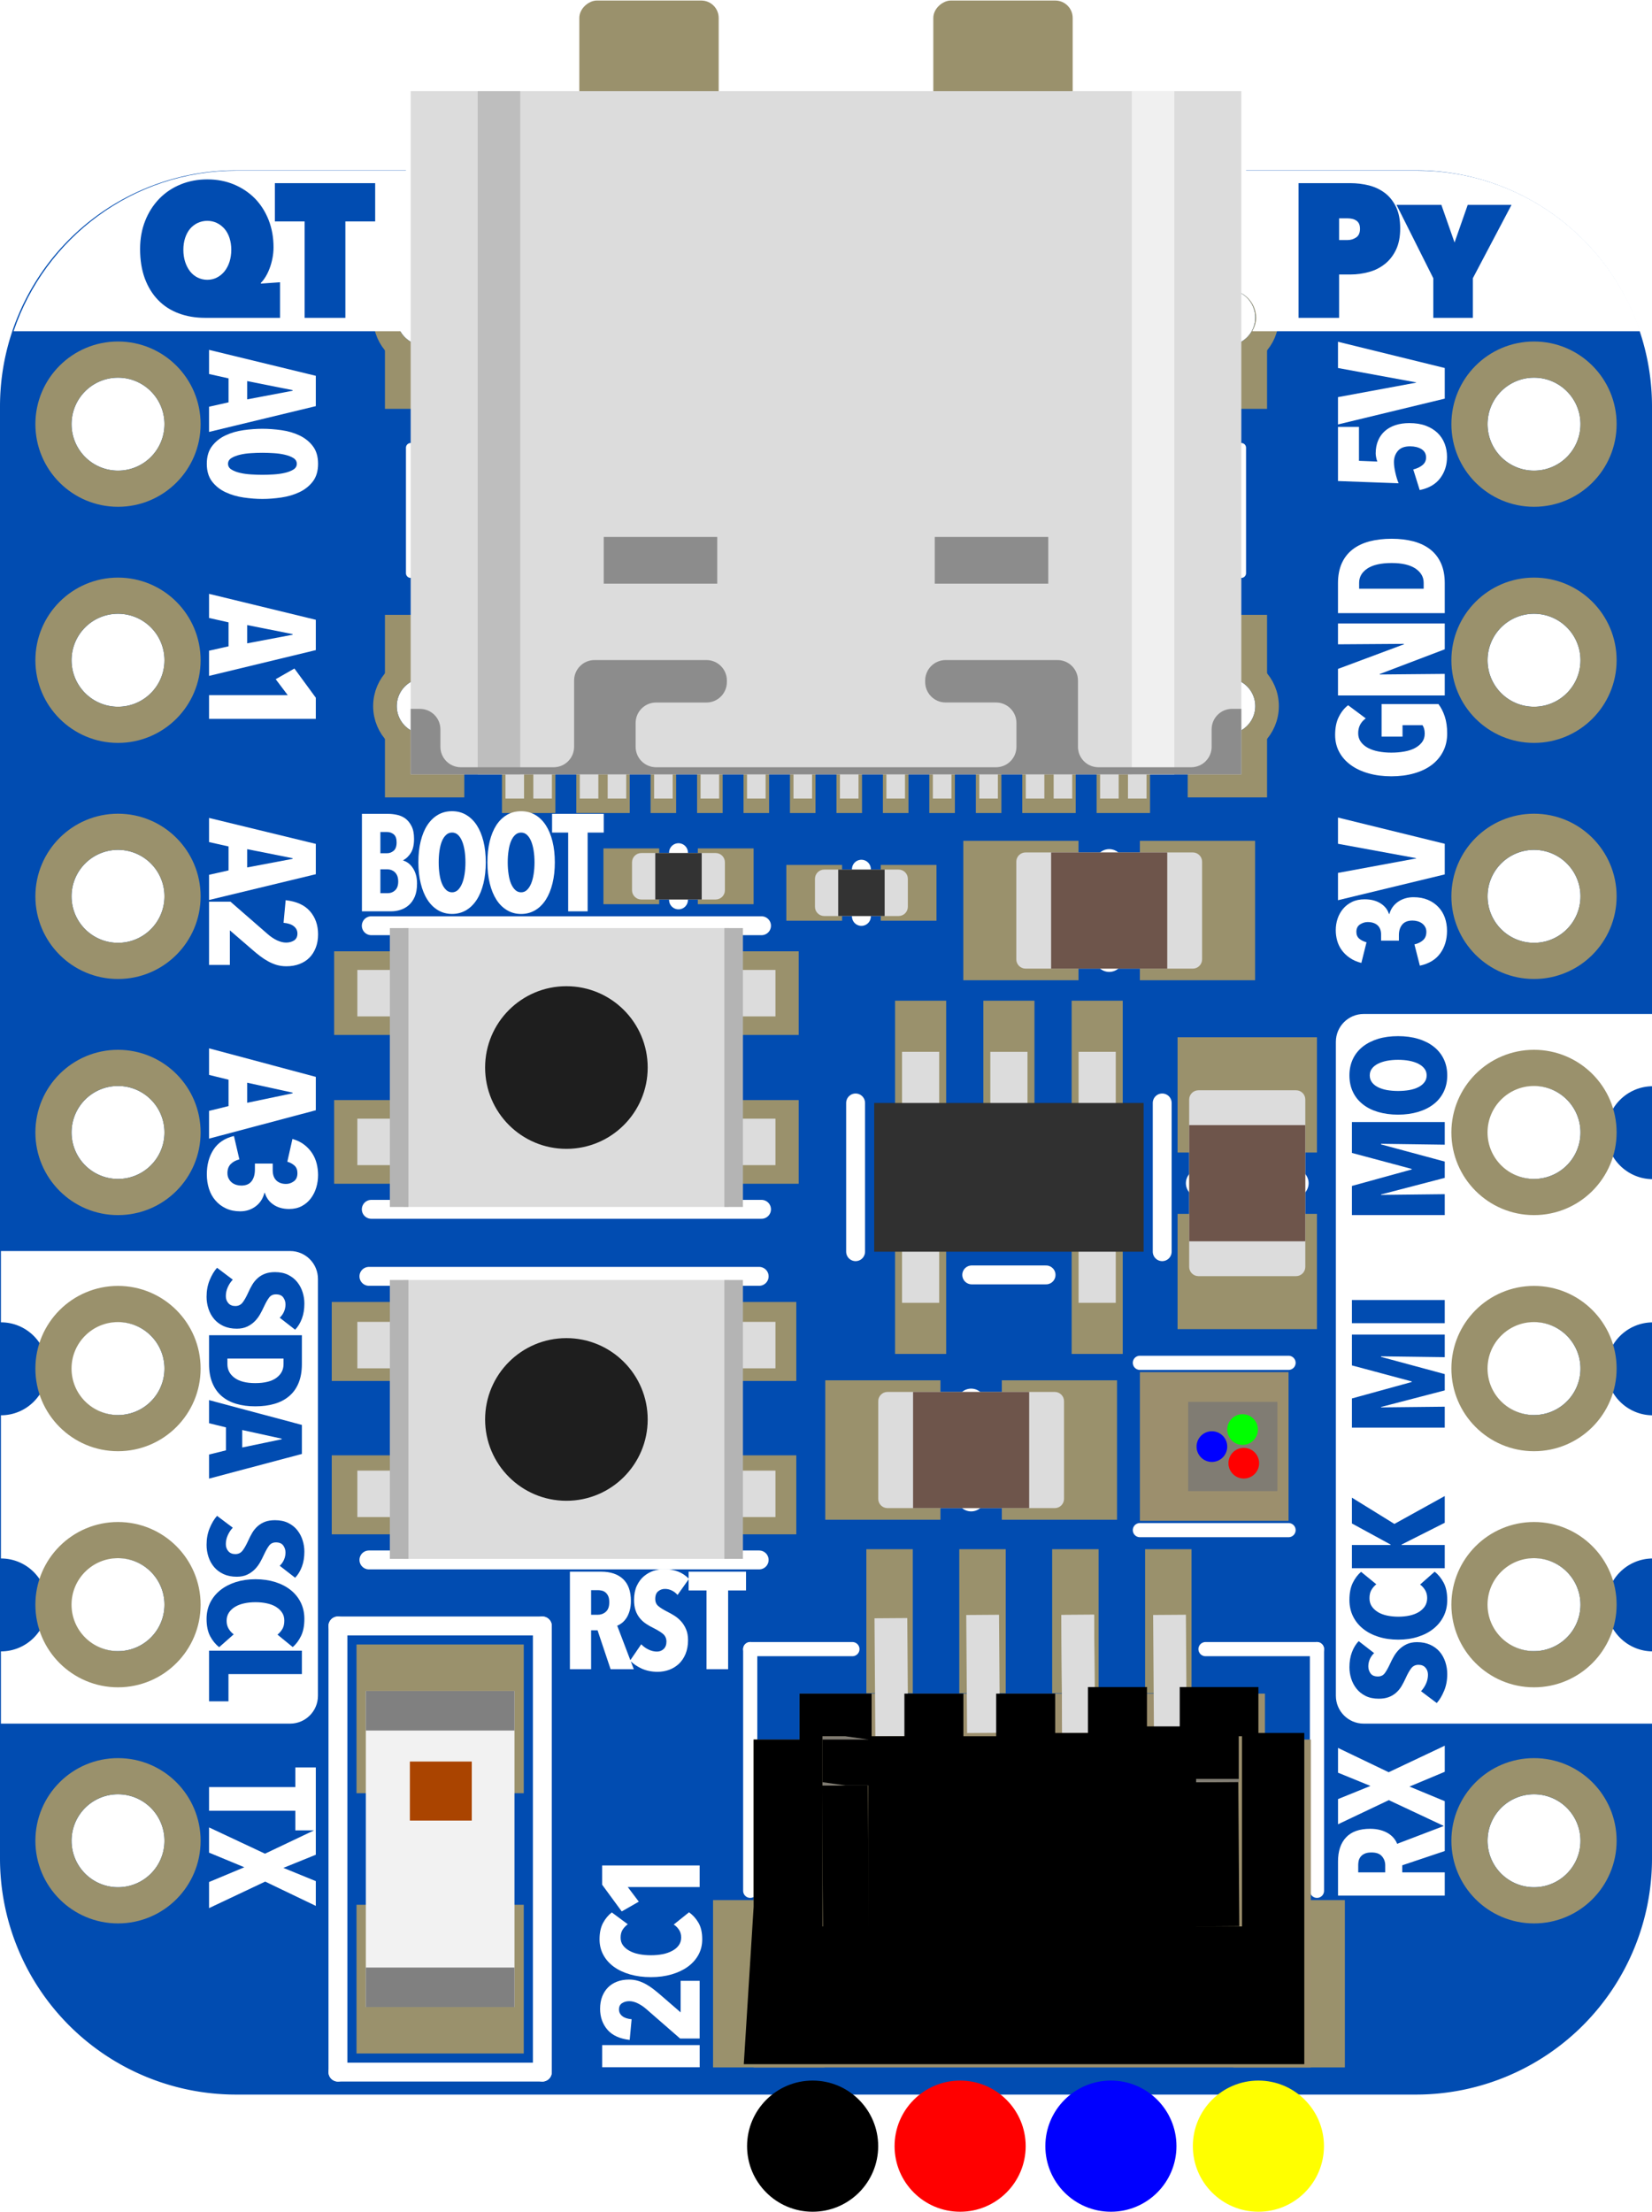 <?xml version='1.0' encoding='UTF-8' standalone='no'?>
<svg xmlns="http://www.w3.org/2000/svg"  x="0in" y="0in" viewBox="0 0 50.4 67.431" gorn="0" version="1.2" id="svg2241" width="0.7in" height="0.937in">
    <desc>
        <referenceFile>QT Py ESP32-C3 rev A_breadboard.svg</referenceFile>
    </desc>
    <defs  id="defs2245"/>
    <desc  id="desc1537">Fritzing breadboard generated by brd2svg</desc>
    <path  d="m 50.4,12.378 v 44.28 a 7.2,7.2 0 0 1 -7.2,7.2 h -36 a 7.2,7.2 0 0 1 -7.2,-7.2 v -44.28 A 7.2,7.2 0 0 1 7.2,5.178 h 36 a 7.2,7.2 0 0 1 7.2,7.2 m -34.313,7.722 a 0.921,0.921 0 1 0 1.843,0 0.921,0.921 0 1 0 -1.843,0 z m 16.384,0 a 0.921,0.921 0 1 0 1.843,0 0.921,0.921 0 1 0 -1.843,0 z m -30.288,-7.182 a 1.417,1.417 0 1 0 2.835,0 1.417,1.417 0 1 0 -2.835,0 z m 0,7.2 a 1.417,1.417 0 1 0 2.835,0 1.417,1.417 0 1 0 -2.835,0 z m 0,7.2 a 1.417,1.417 0 1 0 2.835,0 1.417,1.417 0 1 0 -2.835,0 z m 0,7.2 a 1.417,1.417 0 1 0 2.835,0 1.417,1.417 0 1 0 -2.835,0 z m 0,7.2 a 1.417,1.417 0 1 0 2.835,0 1.417,1.417 0 1 0 -2.835,0 z m 0,7.2 a 1.417,1.417 0 1 0 2.835,0 1.417,1.417 0 1 0 -2.835,0 z m 0,7.2 a 1.417,1.417 0 1 0 2.835,0 1.417,1.417 0 1 0 -2.835,0 z m 43.2,0 a 1.417,1.417 0 1 0 2.835,0 1.417,1.417 0 1 0 -2.835,0 z m 0,-7.2 a 1.417,1.417 0 1 0 2.835,0 1.417,1.417 0 1 0 -2.835,0 z m 0,-7.2 a 1.417,1.417 0 1 0 2.835,0 1.417,1.417 0 1 0 -2.835,0 z m 0,-7.2 a 1.417,1.417 0 1 0 2.835,0 1.417,1.417 0 1 0 -2.835,0 z m 0,-7.2 a 1.417,1.417 0 1 0 2.835,0 1.417,1.417 0 1 0 -2.835,0 z m 0,-7.2 a 1.417,1.417 0 1 0 2.835,0 1.417,1.417 0 1 0 -2.835,0 z m 0,-7.2 a 1.417,1.417 0 1 0 2.835,0 1.417,1.417 0 1 0 -2.835,0 z m -8.787,8.599 a 0.85,0.85 0 1 0 1.701,0 0.85,0.85 0 1 0 -1.701,0 z m -24.491,0 a 0.85,0.85 0 1 0 1.701,0 0.85,0.85 0 1 0 -1.701,0 z M 36.595,9.668 a 0.85,0.85 0 1 0 1.701,0 0.85,0.85 0 1 0 -1.701,0 z m -24.491,0 a 0.85,0.85 0 1 0 1.701,0 0.85,0.85 0 1 0 -1.701,0 z" gorn="0.3" stroke="none" stroke-width="0" id="path1539" fill="#014cb1"/>
    <g transform="translate(0,2.298)" >
        <g  gorn="0.4.0" id="g1953">
            <title  id="title1541">layer 21</title>
            <g  gorn="0.4.0.1" id="g1551">
                <title  id="title1543">element:C1</title>
                <g  gorn="0.4.0.1.1" id="g1549">
                    <title  id="title1545">package:0805-NO</title>
                    <line  x1="33.84" y1="26.892" stroke-linecap="round" gorn="0.4.0.1.1.1" y2="24.012" stroke="#ffffff" x2="33.84" stroke-width="0.864" id="line1547"/>
                </g>
            </g>
            <g  gorn="0.4.0.2" id="g1559">
                <title  id="title1553">element:C2</title>
                <g  gorn="0.4.0.2.1" id="g1557">
                    <title  id="title1555">package:_0402NO</title>
                </g>
            </g>
            <g  gorn="0.4.0.3" id="g1567">
                <title  id="title1561">element:C3</title>
                <g  gorn="0.4.0.3.1" id="g1565">
                    <title  id="title1563">package:_0402NO</title>
                </g>
            </g>
            <g  gorn="0.4.0.4" id="g1575">
                <title  id="title1569">element:C4</title>
                <g  gorn="0.4.0.4.1" id="g1573">
                    <title  id="title1571">package:_0402NO</title>
                </g>
            </g>
            <g  gorn="0.4.0.5" id="g1585">
                <title  id="title1577">element:C6</title>
                <g  gorn="0.4.0.5.1" id="g1583">
                    <title  id="title1579">package:0805-NO</title>
                    <line  x1="36.612" y1="33.768" stroke-linecap="round" gorn="0.4.0.5.1.1" y2="33.768" stroke="#ffffff" x2="39.492" stroke-width="0.864" id="line1581"/>
                </g>
            </g>
            <g  gorn="0.4.0.6" id="g1593">
                <title  id="title1587">element:C7</title>
                <g  gorn="0.4.0.6.1" id="g1591">
                    <title  id="title1589">package:_0402NO</title>
                </g>
            </g>
            <g  gorn="0.4.0.7" id="g1603">
                <title  id="title1595">element:C8</title>
                <g  gorn="0.4.0.7.1" id="g1601">
                    <title  id="title1597">package:0805-NO</title>
                    <line  x1="29.628" y1="43.344" stroke-linecap="round" gorn="0.4.0.7.1.1" y2="40.464" stroke="#ffffff" x2="29.628" stroke-width="0.864" id="line1599"/>
                </g>
            </g>
            <g  gorn="0.4.0.8" id="g1611">
                <title  id="title1605">element:C9</title>
                <g  gorn="0.4.0.8.1" id="g1609">
                    <title  id="title1607">package:_0402NO</title>
                </g>
            </g>
            <g  gorn="0.4.0.9" id="g1619">
                <title  id="title1613">element:C10</title>
                <g  gorn="0.4.0.9.1" id="g1617">
                    <title  id="title1615">package:_0402NO</title>
                </g>
            </g>
            <g  gorn="0.4.0.10" id="g1627">
                <title  id="title1621">element:C11</title>
                <g  gorn="0.4.0.10.1" id="g1625">
                    <title  id="title1623">package:_0402NO</title>
                </g>
            </g>
            <g  gorn="0.4.0.11" id="g1635">
                <title  id="title1629">element:C14</title>
                <g  gorn="0.4.0.11.1" id="g1633">
                    <title  id="title1631">package:_0402NO</title>
                </g>
            </g>
            <g  gorn="0.4.0.12" id="g1643">
                <title  id="title1637">element:C15</title>
                <g  gorn="0.4.0.12.1" id="g1641">
                    <title  id="title1639">package:_0402NO</title>
                </g>
            </g>
            <g  gorn="0.4.0.13" id="g1651">
                <title  id="title1645">element:C16</title>
                <g  gorn="0.4.0.13.1" id="g1649">
                    <title  id="title1647">package:_0402NO</title>
                </g>
            </g>
            <g  gorn="0.4.0.14" id="g1659">
                <title  id="title1653">element:C17</title>
                <g  gorn="0.4.0.14.1" id="g1657">
                    <title  id="title1655">package:_0402NO</title>
                </g>
            </g>
            <g  gorn="0.4.0.15" id="g1667">
                <title  id="title1661">element:C18</title>
                <g  gorn="0.4.0.15.1" id="g1665">
                    <title  id="title1663">package:_0402NO</title>
                </g>
            </g>
            <g  gorn="0.4.0.16" id="g1685">
                <title  id="title1669">element:CONN1</title>
                <g  gorn="0.4.0.16.1" id="g1683">
                    <title  id="title1671">package:JST_SH4_SKINNY</title>
                    <line  x1="22.888" y1="55.346" stroke-linecap="round" gorn="0.4.0.16.1.1" y2="47.976" stroke="#ffffff" x2="22.888" stroke-width="0.432" id="line1673"/>
                    <line  x1="22.888" y1="47.976" stroke-linecap="round" gorn="0.4.0.16.1.2" y2="47.976" stroke="#ffffff" x2="26.006" stroke-width="0.432" id="line1675"/>
                    <line  x1="36.778" y1="47.976" stroke-linecap="round" gorn="0.4.0.16.1.3" y2="47.976" stroke="#ffffff" x2="40.179" stroke-width="0.432" id="line1677"/>
                    <line  x1="40.179" y1="47.976" stroke-linecap="round" gorn="0.4.0.16.1.4" y2="55.346" stroke="#ffffff" x2="40.179" stroke-width="0.432" id="line1679"/>
                    <line  x1="25.439" y1="60.165" stroke-linecap="round" gorn="0.4.0.16.1.5" y2="60.165" stroke="#ffffff" x2="37.345" stroke-width="0.432" id="line1681"/>
                </g>
            </g>
            <g  gorn="0.4.0.17" id="g1693">
                <title  id="title1687">element:D1</title>
                <g  gorn="0.4.0.17.1" id="g1691">
                    <title  id="title1689">package:SOD-323_MINI</title>
                </g>
            </g>
            <g  gorn="0.4.0.18" id="g1701">
                <title  id="title1695">element:D2</title>
                <g  gorn="0.4.0.18.1" id="g1699">
                    <title  id="title1697">package:SOD-323_MINI</title>
                </g>
            </g>
            <g  gorn="0.4.0.19" id="g1709">
                <title  id="title1703">element:GND</title>
                <g  gorn="0.4.0.19.1" id="g1707">
                    <title  id="title1705">package:TESTPOINT_RECT_1X3MM</title>
                </g>
            </g>
            <g  gorn="0.4.0.20" id="g1717">
                <title  id="title1711">element:JP1</title>
                <g  gorn="0.4.0.20.1" id="g1715">
                    <title  id="title1713">package:1X07_ROUND_70</title>
                </g>
            </g>
            <g  gorn="0.4.0.21" id="g1725">
                <title  id="title1719">element:JP3</title>
                <g  gorn="0.4.0.21.1" id="g1723">
                    <title  id="title1721">package:1X07_ROUND_70</title>
                </g>
            </g>
            <g  gorn="0.4.0.22" id="g1733">
                <title  id="title1727">element:L1</title>
                <g  gorn="0.4.0.22.1" id="g1731">
                    <title  id="title1729">package:_0402</title>
                </g>
            </g>
            <g  gorn="0.4.0.23" id="g1741">
                <title  id="title1735">element:L2</title>
                <g  gorn="0.4.0.23.1" id="g1739">
                    <title  id="title1737">package:_0402</title>
                </g>
            </g>
            <g  gorn="0.4.0.24" id="g1755">
                <title  id="title1743">element:LED1</title>
                <g  gorn="0.4.0.24.1" id="g1753">
                    <title  id="title1745">package:SK6805_1515</title>
                    <line  x1="39.312" y1="44.347" stroke-linecap="round" gorn="0.4.0.24.1.1" y2="44.347" stroke="#ffffff" x2="34.776" stroke-width="0.432" id="line1747"/>
                    <line  x1="35.06" y1="41.796" stroke-linecap="round" gorn="0.4.0.24.1.2" y2="41.796" stroke="#ffffff" x2="36.619" stroke-width="0.432" id="line1749"/>
                    <line  x1="39.312" y1="39.245" stroke-linecap="round" gorn="0.4.0.24.1.3" y2="39.245" stroke="#ffffff" x2="34.776" stroke-width="0.432" id="line1751"/>
                </g>
            </g>
            <g  gorn="0.4.0.25" id="g1767">
                <title  id="title1757">element:Q1</title>
                <g  gorn="0.4.0.25.1" id="g1765">
                    <title  id="title1759">package:BTN_KMR2_4.6X2.8</title>
                    <line  x1="23.233" y1="34.564" stroke-linecap="round" gorn="0.4.0.25.1.1" y2="34.564" stroke="#ffffff" x2="11.327" stroke-width="0.576" id="line1761"/>
                    <line  x1="11.327" y1="25.916" stroke-linecap="round" gorn="0.4.0.25.1.2" y2="25.916" stroke="#ffffff" x2="23.233" stroke-width="0.576" id="line1763"/>
                </g>
            </g>
            <g  gorn="0.4.0.26" id="g1779">
                <title  id="title1769">element:Q2</title>
                <g  gorn="0.4.0.26.1" id="g1777">
                    <title  id="title1771">package:BTN_KMR2_SLIM</title>
                    <line  x1="11.255" y1="36.608" stroke-linecap="round" gorn="0.4.0.26.1.1" y2="36.608" stroke="#ffffff" x2="23.161" stroke-width="0.576" id="line1773"/>
                    <line  x1="23.161" y1="45.256" stroke-linecap="round" gorn="0.4.0.26.1.2" y2="45.256" stroke="#ffffff" x2="11.255" stroke-width="0.576" id="line1775"/>
                </g>
            </g>
            <g  gorn="0.4.0.27" id="g1787">
                <title  id="title1781">element:R1</title>
                <g  gorn="0.4.0.27.1" id="g1785">
                    <title  id="title1783">package:_0402NO</title>
                </g>
            </g>
            <g  gorn="0.4.0.28" id="g1795">
                <title  id="title1789">element:R2</title>
                <g  gorn="0.4.0.28.1" id="g1793">
                    <title  id="title1791">package:_0402NO</title>
                </g>
            </g>
            <g  gorn="0.4.0.29" id="g1803">
                <title  id="title1797">element:R3</title>
                <g  gorn="0.4.0.29.1" id="g1801">
                    <title  id="title1799">package:_0402NO</title>
                </g>
            </g>
            <g  gorn="0.4.0.30" id="g1813">
                <title  id="title1805">element:R5</title>
                <g  gorn="0.4.0.30.1" id="g1811">
                    <title  id="title1807">package:_0402NO</title>
                    <line  x1="20.7" y1="23.688" stroke-linecap="round" gorn="0.4.0.30.1.1" y2="25.128" stroke="#ffffff" x2="20.7" stroke-width="0.576" id="line1809"/>
                </g>
            </g>
            <g  gorn="0.4.0.31" id="g1823">
                <title  id="title1815">element:R6</title>
                <g  gorn="0.4.0.31.1" id="g1821">
                    <title  id="title1817">package:_0402NO</title>
                    <line  x1="26.28" y1="24.192" stroke-linecap="round" gorn="0.4.0.31.1.1" y2="25.632" stroke="#ffffff" x2="26.28" stroke-width="0.576" id="line1819"/>
                </g>
            </g>
            <g  gorn="0.4.0.32" id="g1831">
                <title  id="title1825">element:SWC1</title>
                <g  gorn="0.4.0.32.1" id="g1829">
                    <title  id="title1827">package:B1,27</title>
                </g>
            </g>
            <g  gorn="0.4.0.33" id="g1839">
                <title  id="title1833">element:SWC2</title>
                <g  gorn="0.4.0.33.1" id="g1837">
                    <title  id="title1835">package:B1,27</title>
                </g>
            </g>
            <g  gorn="0.4.0.34" id="g1847">
                <title  id="title1841">element:U$3</title>
                <g  gorn="0.4.0.34.1" id="g1845">
                    <title  id="title1843">package:QTPYS2_TOP</title>
                </g>
            </g>
            <g  gorn="0.4.0.35" id="g1855">
                <title  id="title1849">element:U$6</title>
                <g  gorn="0.4.0.35.1" id="g1853">
                    <title  id="title1851">package:FIDUCIAL_1MM</title>
                </g>
            </g>
            <g  gorn="0.4.0.36" id="g1863">
                <title  id="title1857">element:U$8</title>
                <g  gorn="0.4.0.36.1" id="g1861">
                    <title  id="title1859">package:FIDUCIAL_1MM</title>
                </g>
            </g>
            <g  gorn="0.4.0.37" id="g1871">
                <title  id="title1865">element:U$12</title>
                <g  gorn="0.4.0.37.1" id="g1869">
                    <title  id="title1867">package:PCBFEAT-REV-040</title>
                </g>
            </g>
            <g  gorn="0.4.0.38" id="g1879">
                <title  id="title1873">element:U$18</title>
                <g  gorn="0.4.0.38.1" id="g1877">
                    <title  id="title1875">package:QTPYC3_BOT</title>
                </g>
            </g>
            <g  gorn="0.4.0.39" id="g1893">
                <title  id="title1881">element:U1</title>
                <g  gorn="0.4.0.39.1" id="g1891">
                    <title  id="title1883">package:SOT23-5</title>
                    <line  x1="35.457" y1="35.856" stroke-linecap="round" gorn="0.4.0.39.1.1" y2="31.32" stroke="#ffffff" x2="35.457" stroke-width="0.576" id="line1885"/>
                    <line  x1="26.103" y1="35.856" stroke-linecap="round" gorn="0.4.0.39.1.2" y2="31.32" stroke="#ffffff" x2="26.103" stroke-width="0.576" id="line1887"/>
                    <line  x1="31.914" y1="36.564" stroke-linecap="round" gorn="0.4.0.39.1.3" y2="36.564" stroke="#ffffff" x2="29.646" stroke-width="0.576" id="line1889"/>
                </g>
            </g>
            <g  gorn="0.4.0.40" id="g1901">
                <title  id="title1895">element:U2</title>
                <g  gorn="0.4.0.40.1" id="g1899">
                    <title  id="title1897">package:QFN32_5MM</title>
                </g>
            </g>
            <g  gorn="0.4.0.41" id="g1909">
                <title  id="title1903">element:VBAT</title>
                <g  gorn="0.4.0.41.1" id="g1907">
                    <title  id="title1905">package:TESTPOINT_RECT_1X3MM</title>
                </g>
            </g>
            <g  gorn="0.4.0.42" id="g1925">
                <title  id="title1911">element:X1</title>
                <g  gorn="0.4.0.42.1" id="g1923">
                    <title  id="title1913">package:ANT_2450AT18B100</title>
                    <line  x1="16.546" y1="47.269" stroke-linecap="round" gorn="0.4.0.42.1.1" y2="60.875" stroke="#ffffff" x2="16.546" stroke-width="0.576" id="line1915"/>
                    <line  x1="16.546" y1="60.875" stroke-linecap="round" gorn="0.4.0.42.1.2" y2="60.875" stroke="#ffffff" x2="10.31" stroke-width="0.576" id="line1917"/>
                    <line  x1="10.31" y1="60.875" stroke-linecap="round" gorn="0.4.0.42.1.3" y2="47.269" stroke="#ffffff" x2="10.31" stroke-width="0.576" id="line1919"/>
                    <line  x1="10.31" y1="47.269" stroke-linecap="round" gorn="0.4.0.42.1.4" y2="47.269" stroke="#ffffff" x2="16.546" stroke-width="0.576" id="line1921"/>
                </g>
            </g>
            <g  gorn="0.4.0.43" id="g1943">
                <title  id="title1927">element:X6</title>
                <g  gorn="0.4.0.43.1" id="g1941">
                    <title  id="title1929">package:USB_C_CUSB31-CFM2AX-01-X</title>
                    <line  x1="37.871" y1="11.339" stroke-linecap="round" gorn="0.4.0.43.1.1" y2="15.165" stroke="#ffffff" x2="37.871" stroke-width="0.288" id="line1931"/>
                    <line  x1="12.529" y1="15.165" stroke-linecap="round" gorn="0.4.0.43.1.2" y2="11.339" stroke="#ffffff" x2="12.529" stroke-width="0.288" id="line1933"/>
                    <line  x1="12.529" y1="0" stroke-linecap="round" gorn="0.4.0.43.1.3" y2="0" stroke="#ffffff" x2="37.871" stroke-width="0.288" id="line1935"/>
                    <line  x1="37.871" y1="0" stroke-linecap="round" gorn="0.4.0.43.1.4" y2="3.827" stroke="#ffffff" x2="37.871" stroke-width="0.288" id="line1937"/>
                    <line  x1="12.529" y1="3.827" stroke-linecap="round" gorn="0.4.0.43.1.5" y2="0" stroke="#ffffff" x2="12.529" stroke-width="0.288" id="line1939"/>
                </g>
            </g>
            <g  gorn="0.4.0.44" id="g1951">
                <title  id="title1945">element:Y1</title>
                <g  gorn="0.4.0.44.1" id="g1949">
                    <title  id="title1947">package:CRYSTAL_2X1.6</title>
                </g>
            </g>
        </g>
    </g>
    <g transform="rotate(180,36.533,26.601)" >
        <g  gorn="0.5.0" id="g1956">
            <rect  x="34.775" y="23.326" gorn="0.5.0.0" stroke="none" stroke-width="0" id="connector5pin" width="3.515" height="4.252" fill="#9a916c"/>
        </g>
    </g>
    <g transform="rotate(180,31.147,26.601)" >
        <g  gorn="0.6.0" id="g1959">
            <rect  x="29.39" y="23.326" gorn="0.6.0.0" stroke="none" stroke-width="0" id="connector6pin" width="3.515" height="4.252" fill="#9a916c"/>
        </g>
    </g>
    <g transform="rotate(-90,39.201,37.61)" >
        <g  gorn="0.7.0" id="g1962">
            <rect  x="36.295" y="34.335" gorn="0.7.0.0" stroke="none" stroke-width="0" id="connector7pin" width="3.515" height="4.252" fill="#9a916c"/>
        </g>
    </g>
    <g transform="rotate(-90,39.201,32.224)" >
        <g  gorn="0.8.0" id="g1965">
            <rect  x="36.295" y="28.949" gorn="0.8.0.0" stroke="none" stroke-width="0" id="connector8pin" width="3.515" height="4.252" fill="#9a916c"/>
        </g>
    </g>
    <g transform="rotate(180,32.321,43.053)" >
        <g  gorn="0.9.0" id="g1968">
            <rect  x="30.563" y="39.778" gorn="0.9.0.0" stroke="none" stroke-width="0" id="connector9pin" width="3.515" height="4.252" fill="#9a916c"/>
        </g>
    </g>
    <g transform="rotate(180,26.935,43.053)" >
        <g  gorn="0.10.0" id="g1971">
            <rect  x="25.178" y="39.778" gorn="0.10.0.0" stroke="none" stroke-width="0" id="connector10pin" width="3.515" height="4.252" fill="#9a916c"/>
        </g>
    </g>
    <g transform="rotate(-90,28.289,48.275)" >
        <g  gorn="0.11.0" id="g1974">
            <rect  x="24.943" y="46.417" gorn="0.11.0.0" stroke="none" stroke-width="0" id="connector11pin" width="4.394" height="1.417" fill="#9a916c"/>
        </g>
    </g>
    <g transform="rotate(-90,31.124,48.275)" >
        <g  gorn="0.12.0" id="g1977">
            <rect  x="27.778" y="46.417" gorn="0.12.0.0" stroke="none" stroke-width="0" id="connector12pin" width="4.394" height="1.417" fill="#9a916c"/>
        </g>
    </g>
    <g transform="rotate(-90,33.958,48.275)" >
        <g  gorn="0.13.0" id="g1980">
            <rect  x="30.612" y="46.417" gorn="0.13.0.0" stroke="none" stroke-width="0" id="connector13pin" width="4.394" height="1.417" fill="#9a916c"/>
        </g>
    </g>
    <g transform="rotate(-90,36.793,48.275)" >
        <g  gorn="0.14.0" id="g1983">
            <rect  x="33.447" y="46.417" gorn="0.14.0.0" stroke="none" stroke-width="0" id="connector14pin" width="4.394" height="1.417" fill="#9a916c"/>
        </g>
    </g>
    <g transform="rotate(-90,24.604,59.33)" >
        <g  gorn="0.15.0" id="g1986">
            <rect  x="20.904" y="56.48" gorn="0.15.0.0" stroke="none" stroke-width="0" id="connector15pin" width="5.102" height="3.402" fill="#9a916c"/>
        </g>
    </g>
    <g transform="rotate(-90,40.478,59.33)" >
        <g  gorn="0.16.0" id="g1989">
            <rect  x="36.778" y="56.48" gorn="0.16.0.0" stroke="none" stroke-width="0" id="connector16pin" width="5.102" height="3.402" fill="#9a916c"/>
        </g>
    </g>
    <g transform="rotate(90,19.654,4.106)" >
        <g  gorn="0.17.0" id="g1992">
            <rect  x="15.548" y="1.834" rx="0.531" gorn="0.17.0.0" ry="0.531" stroke="none" stroke-width="0" id="connector17pin" width="8.504" height="4.252" fill="#9a916c"/>
        </g>
    </g>
    <g transform="rotate(180,38.461,41.669)" >
        <g  gorn="0.18.0" id="g2009">
            <rect  x="37.753" y="39.812" gorn="0.18.0.0" stroke="none" stroke-width="0" id="connector32pin" width="1.417" height="1.417" fill="#9a916c"/>
        </g>
    </g>
    <g transform="rotate(180,35.627,41.669)" >
        <g  gorn="0.19.0" id="g2012">
            <rect  x="34.918" y="39.812" gorn="0.19.0.0" stroke="none" stroke-width="0" id="connector33pin" width="1.417" height="1.417" fill="#9a916c"/>
        </g>
    </g>
    <g transform="rotate(180,35.627,44.22)" >
        <g  gorn="0.20.0" id="g2015">
            <rect  x="34.918" y="42.363" gorn="0.20.0.0" stroke="none" stroke-width="0" id="connector34pin" width="1.417" height="1.417" fill="#9a916c"/>
        </g>
    </g>
    <g transform="rotate(180,38.461,44.22)" >
        <g  gorn="0.21.0" id="g2018">
            <rect  x="37.753" y="42.363" gorn="0.21.0.0" stroke="none" stroke-width="0" id="connector35pin" width="1.417" height="1.417" fill="#9a916c"/>
        </g>
    </g>
    <g transform="rotate(180,11.469,33.657)" >
        <g  gorn="0.22.0" id="g2021">
            <rect  x="10.193" y="31.232" gorn="0.22.0.0" stroke="none" stroke-width="0" id="connector36pin" width="2.551" height="2.551" fill="#9a916c"/>
        </g>
    </g>
    <g transform="rotate(180,23.091,33.657)" >
        <g  gorn="0.23.0" id="g2024">
            <rect  x="21.815" y="31.232" gorn="0.23.0.0" stroke="none" stroke-width="0" id="connector37pin" width="2.551" height="2.551" fill="#9a916c"/>
        </g>
    </g>
    <g transform="rotate(180,11.469,29.121)" >
        <g  gorn="0.24.0" id="g2027">
            <rect  x="10.193" y="26.697" gorn="0.24.0.0" stroke="none" stroke-width="0" id="connector38pin" width="2.551" height="2.551" fill="#9a916c"/>
        </g>
    </g>
    <g transform="rotate(180,23.091,29.121)" >
        <g  gorn="0.25.0" id="g2030">
            <rect  x="21.815" y="26.697" gorn="0.25.0.0" stroke="none" stroke-width="0" id="connector39pin" width="2.551" height="2.551" fill="#9a916c"/>
        </g>
    </g>
    <rect  x="21.743" y="39.687" gorn="0.26" stroke="none" stroke-width="0" id="connector40pin" width="2.551" height="2.409" fill="#9a916c"/>
    <rect  x="10.121" y="39.687" gorn="0.27" stroke="none" stroke-width="0" id="connector41pin" width="2.551" height="2.409" fill="#9a916c"/>
    <rect  x="21.743" y="44.364" gorn="0.28" stroke="none" stroke-width="0" id="connector42pin" width="2.551" height="2.409" fill="#9a916c"/>
    <rect  x="10.121" y="44.364" gorn="0.29" stroke="none" stroke-width="0" id="connector43pin" width="2.551" height="2.409" fill="#9a916c"/>
    <rect  x="18.41" y="25.856" gorn="0.30" stroke="none" stroke-width="0" id="connector44pin" width="1.701" height="1.701" fill="#9a916c"/>
    <rect  x="21.29" y="25.856" gorn="0.31" stroke="none" stroke-width="0" id="connector45pin" width="1.701" height="1.701" fill="#9a916c"/>
    <rect  x="23.99" y="26.36" gorn="0.32" stroke="none" stroke-width="0" id="connector46pin" width="1.701" height="1.701" fill="#9a916c"/>
    <rect  x="26.87" y="26.36" gorn="0.33" stroke="none" stroke-width="0" id="connector47pin" width="1.701" height="1.701" fill="#9a916c"/>
    <rect  x="16.151" y="7.181" rx="1.417" gorn="0.34" ry="1.417" stroke="none" stroke-width="0" id="connector48pin" width="2.835" height="2.835" fill="#9a916c"/>
    <rect  x="32.423" y="59.741" rx="1.417" gorn="0.35" ry="1.417" stroke="none" stroke-width="0" id="connector49pin" width="2.835" height="2.835" fill="#9a916c"/>
    <g transform="rotate(180,33.473,31.052)" >
        <g  gorn="0.36.0" id="g2043">
            <rect  x="32.693" y="28.202" gorn="0.36.0.0" stroke="none" stroke-width="0" id="connector50pin" width="1.559" height="3.402" fill="#9a916c"/>
        </g>
    </g>
    <g transform="rotate(180,30.78,31.052)" >
        <g  gorn="0.37.0" id="g2046">
            <rect  x="30" y="28.202" gorn="0.37.0.0" stroke="none" stroke-width="0" id="connector51pin" width="1.559" height="3.402" fill="#9a916c"/>
        </g>
    </g>
    <g transform="rotate(180,28.087,31.052)" >
        <g  gorn="0.38.0" id="g2049">
            <rect  x="27.308" y="28.202" gorn="0.38.0.0" stroke="none" stroke-width="0" id="connector52pin" width="1.559" height="3.402" fill="#9a916c"/>
        </g>
    </g>
    <g transform="rotate(180,28.087,38.422)" >
        <g  gorn="0.39.0" id="g2052">
            <rect  x="27.308" y="35.572" gorn="0.39.0.0" stroke="none" stroke-width="0" id="connector53pin" width="1.559" height="3.402" fill="#9a916c"/>
        </g>
    </g>
    <g transform="rotate(180,33.473,38.422)" >
        <g  gorn="0.40.0" id="g2055">
            <rect  x="32.693" y="35.572" gorn="0.40.0.0" stroke="none" stroke-width="0" id="connector54pin" width="1.559" height="3.402" fill="#9a916c"/>
        </g>
    </g>
    <g transform="rotate(90,29.451,5.109)" >
        <g  gorn="0.41.0" id="g2058">
            <rect  x="24.342" y="1.834" rx="0.531" gorn="0.41.0.0" ry="0.531" stroke="none" stroke-width="0" id="connector55pin" width="8.504" height="4.252" fill="#9a916c"/>
        </g>
    </g>
    <g transform="rotate(90,12.279,51.252)" >
        <g  gorn="0.42.0" id="g2061">
            <rect  x="11.16" y="47.552" gorn="0.42.0.0" stroke="none" stroke-width="0" id="connector56pin" width="4.535" height="5.102" fill="#9a916c"/>
        </g>
    </g>
    <g transform="rotate(90,12.279,59.189)" >
        <g  gorn="0.43.0" id="g2064">
            <rect  x="11.16" y="55.489" gorn="0.43.0.0" stroke="none" stroke-width="0" id="connector57pin" width="4.535" height="5.102" fill="#9a916c"/>
        </g>
    </g>
    <g transform="rotate(180,34.271,21.998)" >
        <g  gorn="0.44.0" id="g2067">
            <rect  x="33.456" y="19.219" gorn="0.44.0.0" stroke="none" stroke-width="0" id="connector58pin" width="1.63" height="3.26" fill="#9a916c"/>
        </g>
    </g>
    <g transform="rotate(180,32.003,21.998)" >
        <g  gorn="0.45.0" id="g2070">
            <rect  x="31.188" y="19.219" gorn="0.45.0.0" stroke="none" stroke-width="0" id="connector59pin" width="1.63" height="3.26" fill="#9a916c"/>
        </g>
    </g>
    <g transform="rotate(180,28.743,21.998)" >
        <g  gorn="0.46.0" id="g2073">
            <rect  x="28.354" y="19.219" gorn="0.46.0.0" stroke="none" stroke-width="0" id="connector60pin" width="0.78" height="3.26" fill="#9a916c"/>
        </g>
    </g>
    <g transform="rotate(180,25.909,21.998)" >
        <g  gorn="0.47.0" id="g2076">
            <rect  x="25.519" y="19.219" gorn="0.47.0.0" stroke="none" stroke-width="0" id="connector61pin" width="0.78" height="3.26" fill="#9a916c"/>
        </g>
    </g>
    <g transform="rotate(180,24.491,21.998)" >
        <g  gorn="0.48.0" id="g2079">
            <rect  x="24.102" y="19.219" gorn="0.48.0.0" stroke="none" stroke-width="0" id="connector62pin" width="0.78" height="3.26" fill="#9a916c"/>
        </g>
    </g>
    <g transform="rotate(180,21.657,21.998)" >
        <g  gorn="0.49.0" id="g2082">
            <rect  x="21.267" y="19.219" gorn="0.49.0.0" stroke="none" stroke-width="0" id="connector63pin" width="0.78" height="3.26" fill="#9a916c"/>
        </g>
    </g>
    <g transform="rotate(180,16.129,21.998)" >
        <g  gorn="0.50.0" id="g2085">
            <rect  x="15.314" y="19.219" gorn="0.50.0.0" stroke="none" stroke-width="0" id="connector64pin" width="1.63" height="3.26" fill="#9a916c"/>
        </g>
    </g>
    <g transform="rotate(180,18.397,21.998)" >
        <g  gorn="0.51.0" id="g2088">
            <rect  x="17.582" y="19.219" gorn="0.51.0.0" stroke="none" stroke-width="0" id="connector65pin" width="1.63" height="3.26" fill="#9a916c"/>
        </g>
    </g>
    <g transform="rotate(180,20.239,21.998)" >
        <g  gorn="0.52.0" id="g2091">
            <rect  x="19.85" y="19.219" gorn="0.52.0.0" stroke="none" stroke-width="0" id="connector66pin" width="0.78" height="3.26" fill="#9a916c"/>
        </g>
    </g>
    <g transform="rotate(180,23.074,21.998)" >
        <g  gorn="0.53.0" id="g2094">
            <rect  x="22.684" y="19.219" gorn="0.53.0.0" stroke="none" stroke-width="0" id="connector67pin" width="0.78" height="3.26" fill="#9a916c"/>
        </g>
    </g>
    <g transform="rotate(180,27.326,21.998)" >
        <g  gorn="0.54.0" id="g2097">
            <rect  x="26.936" y="19.219" gorn="0.54.0.0" stroke="none" stroke-width="0" id="connector68pin" width="0.78" height="3.26" fill="#9a916c"/>
        </g>
    </g>
    <g transform="rotate(180,30.161,21.998)" >
        <g  gorn="0.55.0" id="g2100">
            <rect  x="29.771" y="19.219" gorn="0.55.0.0" stroke="none" stroke-width="0" id="connector69pin" width="0.78" height="3.26" fill="#9a916c"/>
        </g>
    </g>
    <circle  r="1.21" cx="37.446" gorn="0.56" stroke="#9a916c" connectorname="M1" stroke-width="0.72" id="connector70pin" cy="21.517" fill="none"/>
    <path  d="m 36.235,18.733 h 2.421 v 5.568 H 36.235 v -5.568 m 0,2.784 a 1.21,1.21 0 1 0 2.421,0 1.21,1.21 0 1 0 -2.421,0 z" gorn="0.57" stroke="none" stroke-width="0" id="path2103" fill="#9a916c"/>
    <circle  r="1.21" cx="12.954" gorn="0.58" stroke="#9a916c" connectorname="M2" stroke-width="0.72" id="connector71pin" cy="21.517" fill="none"/>
    <path  d="m 11.744,18.733 h 2.421 v 5.568 H 11.744 v -5.568 m 0,2.784 a 1.21,1.21 0 1 0 2.421,0 1.21,1.21 0 1 0 -2.421,0 z" gorn="0.59" stroke="none" stroke-width="0" id="path2106" fill="#9a916c"/>
    <circle  r="1.21" cx="37.446" gorn="0.60" stroke="#9a916c" connectorname="M3" stroke-width="0.72" id="connector72pin" cy="9.668" fill="none"/>
    <path  d="m 36.235,6.884 h 2.421 V 12.452 H 36.235 V 6.884 m 0,2.784 a 1.21,1.21 0 1 0 2.421,0 1.21,1.21 0 1 0 -2.421,0 z" gorn="0.61" stroke="none" stroke-width="0" id="path2109" fill="#9a916c"/>
    <circle  r="1.21" cx="12.954" gorn="0.62" stroke="#9a916c" connectorname="M4" stroke-width="0.72" id="connector73pin" cy="9.668" fill="none"/>
    <path  d="m 11.744,6.884 h 2.421 V 12.452 H 11.744 V 6.884 m 0,2.784 a 1.21,1.21 0 1 0 2.421,0 1.21,1.21 0 1 0 -2.421,0 z" gorn="0.63" stroke="none" stroke-width="0" id="path2112" fill="#9a916c"/>
    <g transform="translate(31.006,25.978)" >
        <g  gorn="0.64.0" id="0805-cap">
            <g transform="rotate(180,2.834,1.772)" >
                <g  gorn="0.64.0.0.0" id="g2119">
                    <path  d="M 5.386,3.543 H 0.283 C 0.127,3.543 0,3.416 0,3.26 V 0.283 C 0,0.127 0.127,0 0.283,0 H 5.385 C 5.542,0 5.668,0.127 5.668,0.283 V 3.26 C 5.669,3.416 5.542,3.543 5.386,3.543 Z" gorn="0.64.0.0.0.0" id="path2115" fill="#dcdcdc"/>
                    <rect  x="1.063" y="0" gorn="0.64.0.0.0.1" id="rect2117" width="3.543" fill="#6e554b" height="3.543"/>
                </g>
            </g>
        </g>
    </g>
    <g transform="translate(35.218,34.294)" >
        <g  gorn="0.65.0" id="g2128">
            <g transform="rotate(-90,2.834,1.772)" >
                <g  gorn="0.65.0.0.0" id="g2126">
                    <path  d="M 5.386,3.543 H 0.283 C 0.127,3.543 0,3.416 0,3.26 V 0.283 C 0,0.127 0.127,0 0.283,0 H 5.385 C 5.542,0 5.668,0.127 5.668,0.283 V 3.26 C 5.669,3.416 5.542,3.543 5.386,3.543 Z" gorn="0.65.0.0.0.0" id="path2122" fill="#dcdcdc"/>
                    <rect  x="1.063" y="0" gorn="0.65.0.0.0.1" id="rect2124" width="3.543" fill="#6e554b" height="3.543"/>
                </g>
            </g>
        </g>
    </g>
    <g transform="translate(26.794,42.43)" >
        <g  gorn="0.66.0" id="g2136">
            <g transform="rotate(180,2.834,1.772)" >
                <g  gorn="0.66.0.0.0" id="g2134">
                    <path  d="M 5.386,3.543 H 0.283 C 0.127,3.543 0,3.416 0,3.26 V 0.283 C 0,0.127 0.127,0 0.283,0 H 5.385 C 5.542,0 5.668,0.127 5.668,0.283 V 3.26 C 5.669,3.416 5.542,3.543 5.386,3.543 Z" gorn="0.66.0.0.0.0" id="path2130" fill="#dcdcdc"/>
                    <rect  x="1.063" y="0" gorn="0.66.0.0.0.1" id="rect2132" width="3.543" fill="#6e554b" height="3.543"/>
                </g>
            </g>
        </g>
    </g>
    <g transform="translate(22.792,49.231)" >
        <g  gorn="0.67.0" id="jst_sh4_skinny">
            <style  type="text/css" id="style2138">
	.st0{fill:#666666;}
	.st1{fill:#333333;}
	.st2{fill:#DCDCDC;}
	.st3{fill:#FF0000;}
	.st4{fill:#0000FF;}
	.st5{fill:#FFFF00;}
</style>
            <path  class="st0" d="m 1.6,2.4 h 14.2 v 1.4 h 1.4 v 10 h -17 v -10 h 1.4 z" gorn="0.67.0.1" id="polygon5"/>
            <g transform="matrix(1,-0.007,0.007,1,-0.049,0.098)" >
                <rect  x="13.6" y="5.1" gorn="0.67.0.2.0" id="rect7" width="1.4" height="4.4"/>
            </g>
            <g transform="matrix(1,-0.007,0.007,1,-0.05,0.02)" >
                <rect  x="2.3" y="5.2" gorn="0.67.0.3.0" id="rect9" width="1.4" height="4.4"/>
            </g>
            <g transform="matrix(1,-0.007,0.007,1,-0.029,0.098)" >
                <rect  x="13.6" y="3.6" class="st1" gorn="0.67.0.4.0" id="rect11" width="1.4" height="1.5"/>
            </g>
            <g transform="matrix(1,-0.007,0.007,1,-0.03,0.02)" >
                <rect  x="2.3" y="3.7" class="st1" gorn="0.67.0.5.0" id="rect13" width="1.4" height="1.5"/>
            </g>
            <g transform="matrix(1,-0.007,0.007,1,-0.012,0.088)" >
                <rect  x="12.4" y="0" class="st2" gorn="0.67.0.6.0" id="rect19" width="1" height="3.6"/>
            </g>
            <g transform="matrix(1,-0.007,0.007,1,-0.012,0.068)" >
                <rect  x="9.6" y="0" class="st2" gorn="0.67.0.7.0" id="rect21" width="1" height="3.6"/>
            </g>
            <g transform="matrix(1,-0.007,0.007,1,-0.012,0.068)" >
                <rect  x="9.6" y="0" class="st2" gorn="0.67.0.8.0" id="rect4164" width="1" height="3.6"/>
            </g>
            <g transform="matrix(1,-0.007,0.007,1,-0.013,0.049)" >
                <rect  x="6.7" y="0" class="st2" gorn="0.67.0.9.0" id="rect4188" width="1" height="3.6"/>
            </g>
            <g transform="matrix(1,-0.007,0.007,1,-0.013,0.03)" >
                <rect  x="3.9" y="0.1" class="st2" gorn="0.67.0.10.0" id="rect4143" width="1" height="3.6"/>
            </g>
            <path  d="m 0.2,8.9 c 0,-2.7 0,-4.9 0,-5 v -0.1 H 0.9 1.6 V 3.1 2.4 h 1.1 1.1 v 0.3 c 0,0.2 0,0.5 0,0.7 V 3.7 H 4 c 0.1,0 0.3,0 0.5,0 H 4.8 V 3 2.4 h 0.9 0.9 v 0.2 c 0,0.1 0,0.4 0,0.7 V 3.7 H 7.1 7.6 L 7.6,3 V 2.4 h 0.9 0.9 v 0.1 c 0,0.1 0,0.1 0,0.1 0,0 0,0.3 0,0.5 v 0.5 h 0.5 0.5 V 2.9 2.2 h 0.9 c 0.8,0 0.9,0 0.9,0 0,0 0,0.3 0,0.6 v 0.6 h 0.3 c 0.2,0 0.4,0 0.5,0 h 0.2 V 2.8 2.2 h 1.2 1.2 v 0.7 0.7 h 0.7 0.7 v 1.7 c 0,0.9 0,3.2 0,5 v 3.4 h -3.3 c -1.8,0 -5.6,0 -8.5,0 h -5.3 z m 3.5,0.4 c 0,-0.5 0,-4.3 0,-4.9 v -0.6 L 3,3.7 c -0.4,0 -0.7,0 -0.7,0 0,0 0,4.3 0,5.1 v 0.7 l 0.7,-3e-5 h 0.7 c 0,0.1 0,-0.2 0,-0.2 z m 11.4,0.2 c 0,0 0,-5.5 0,-5.7 v -0.1 h -0.7 c -0.4,0 -0.7,0 -0.7,0 0,0 0,1.9 0,4.6 v 1.2 h 0.7 c 0.3,0 0.7,0 0.7,0 z" gorn="0.67.0.11" id="path594"/>
            <path  d="m 2.3,5.1 c 0,-0.1 0,-0.4 0,-0.7 V 3.8 h 0.1 c 0.1,0 0.5,0 1,0 h 0.4 v 0.5 c 0,0.3 0,0.6 0,0.7 V 5.2 H 3 Z" gorn="0.67.0.12" id="path596"/>
            <path  d="m 13.6,4.9 c 0,-0.1 0,-0.4 0,-0.7 V 3.6 h 0.1 c 0.1,0 0.4,0 0.7,0 H 15 v 0.1 c 0,0.1 0,0.4 0,0.7 V 5 h -0.7 -0.7 z" gorn="0.67.0.13" id="path598"/>
            <circle  r="2" cx="2" gorn="0.67.0.14" id="path21" cy="16.2"/>
            <circle  class="st3" r="2" cx="6.5" gorn="0.67.0.15" id="ellipse4553" cy="16.2"/>
            <circle  class="st4" r="2" cx="11.1" gorn="0.67.0.16" id="ellipse4555" cy="16.2"/>
            <circle  class="st5" r="2" cx="15.6" gorn="0.67.0.17" id="ellipse4557" cy="16.2"/>
        </g>
    </g>
    <g transform="translate(34.776,41.826)" >
        <g  gorn="0.68.0" id="sk6805_1515">
            <g transform="rotate(180,2.268,2.268)" >
                <g  gorn="0.68.0.0.0" id="g2170">
                    <defs  id="defs13"/>
                    <style  type="text/css" id="style2">
	.st0{fill:#9C8F6D;}
	.st1{fill:#807C73;}
</style>
                    <g  gorn="0.68.0.0.0.3" id="g853">
                        <g  gorn="0.68.0.0.0.3.0" id="g8">
                            <rect  x="0" y="0" class="st0" gorn="0.68.0.0.0.3.0.0" id="rect4" width="4.535" height="4.535"/>
                            <rect  x="0.34" y="0.907" class="st1" gorn="0.68.0.0.0.3.0.1" id="rect6" width="2.722" height="2.722"/>
                        </g>
                        <circle  r="0.468" cx="1.366" gorn="0.68.0.0.0.3.1" id="path833" cy="1.758" fill="#ff0000"/>
                        <circle  r="0.468" cx="1.403" gorn="0.68.0.0.0.3.2" id="circle835" cy="2.784" fill="#00ff00"/>
                        <circle  r="0.468" cx="2.339" gorn="0.68.0.0.0.3.3" id="circle837" cy="2.264" fill="#0000ff"/>
                    </g>
                </g>
            </g>
        </g>
    </g>
    <g transform="translate(10.902,28.286)" >
        <g  gorn="0.69.0" id="btn_kmr2_4.6x2.8">
            <g transform="rotate(180,6.378,4.252)" >
                <g  gorn="0.69.0.0.0" id="g2183">
                    <g  gorn="0.69.0.0.0.0" id="g2181">
                        <polygon  gorn="0.69.0.0.0.0.0" points="1.417,0 1.417,1.275 0,1.275 0,2.692 1.417,2.692 1.417,5.811 0,5.811 0,7.228 1.417,7.228 1.417,8.504 11.339,8.504 11.339,7.228 12.756,7.228 12.756,5.811 11.339,5.811 11.339,2.692 12.756,2.692 12.756,1.275 11.339,1.275 11.339,0 " id="polygon2173" fill="#dcdcdc"/>
                        <circle  r="2.48" cx="6.378" gorn="0.69.0.0.0.0.1" id="circle2175" cy="4.252" fill="#1e1e1e"/>
                        <rect  x="0.992" y="0" gorn="0.69.0.0.0.0.2" id="rect2177" width="0.567" fill="#b4b4b4" height="8.504"/>
                        <rect  x="11.197" y="0" gorn="0.69.0.0.0.0.3" id="rect2179" width="0.567" fill="#b4b4b4" height="8.504"/>
                    </g>
                </g>
            </g>
        </g>
    </g>
    <g transform="translate(19.282,25.997)" >
        <g  gorn="0.70.0" id="_0402no">
            <path  d="M 2.551,1.417 H 0.283 C 0.127,1.417 0,1.29 0,1.134 V 0.284 C 0,0.127 0.127,0 0.283,0 H 2.551 C 2.708,0 2.834,0.127 2.834,0.283 V 1.133 C 2.835,1.29 2.708,1.417 2.551,1.417 Z" gorn="0.70.0.0" id="path2186" fill="#dcdcdc"/>
            <rect  x="0.709" y="0" gorn="0.70.0.1" id="rect2188" width="1.417" fill="#333333" height="1.417"/>
        </g>
    </g>
    <g transform="translate(24.863,26.501)" >
        <g  gorn="0.71.0" id="g2195">
            <path  d="M 2.551,1.417 H 0.283 C 0.127,1.417 0,1.29 0,1.134 V 0.284 C 0,0.127 0.127,0 0.283,0 H 2.551 C 2.708,0 2.834,0.127 2.834,0.283 V 1.133 C 2.835,1.29 2.708,1.417 2.551,1.417 Z" gorn="0.71.0.0" id="path2191" fill="#dcdcdc"/>
            <rect  x="0.709" y="0" gorn="0.71.0.1" id="rect2193" width="1.417" fill="#333333" height="1.417"/>
        </g>
    </g>
    <g transform="translate(26.67,32.059)" >
        <g  gorn="0.72.0" id="sot23-5">
            <g transform="rotate(180,4.11,3.827)" >
                <g  gorn="0.72.0.0.0" id="g2207">
                    <g  gorn="0.72.0.0.0.0" id="g2205">
                        <rect  x="0.85" y="0" gorn="0.72.0.0.0.0.0" id="rect2197" width="1.134" fill="#dcdcdc" height="7.654"/>
                        <rect  x="6.236" y="0" gorn="0.72.0.0.0.0.1" id="rect2199" width="1.134" fill="#dcdcdc" height="7.654"/>
                        <rect  x="3.543" y="4.535" gorn="0.72.0.0.0.0.2" id="rect2201" width="1.134" fill="#dcdcdc" height="3.118"/>
                        <rect  x="0" y="1.559" gorn="0.72.0.0.0.0.3" id="rect2203" width="8.22" fill="#303030" height="4.535"/>
                    </g>
                </g>
            </g>
        </g>
    </g>
    <g transform="translate(8.609,54.102)" >
        <g  gorn="0.73.0" id="ant_2450at18b100">
            <g transform="rotate(90,4.819,2.268)" >
                <g  gorn="0.73.0.0.0" id="g2218">
                    <defs  id="defs4461"/>
                    <g transform="translate(0,-837.353)" >
                        <g  gorn="0.73.0.0.0.2.0" groupmode="layer" id="layer1" label="Layer 1">
                            <g transform="scale(-1,1)" >
                                <rect  x="-9.638" y="837.353" gorn="0.73.0.0.0.2.0.0.0" style="stroke-miterlimit:4;stroke-dasharray:none" stroke-width="0" id="rect4523" fill-opacity="1" width="9.638" fill="#f2f2f2" height="4.535"/>
                            </g>
                            <g transform="scale(-1,1)" >
                                <rect  x="-9.638" y="837.353" gorn="0.73.0.0.0.2.0.1.0" style="stroke-miterlimit:4;stroke-dasharray:none" stroke-width="0" id="rect4467" fill-opacity="1" width="1.205" fill="#808080" height="4.535"/>
                            </g>
                            <g transform="scale(-1,1)" >
                                <rect  x="-1.205" y="837.353" gorn="0.73.0.0.0.2.0.2.0" style="stroke-miterlimit:4;stroke-dasharray:none" stroke-width="0" id="rect4489" fill-opacity="1" width="1.205" fill="#808080" height="4.535"/>
                            </g>
                            <g transform="scale(-1,1)" >
                                <rect  x="-3.951" y="838.656" gorn="0.73.0.0.0.2.0.3.0" style="stroke-miterlimit:4;stroke-dasharray:none" stroke-width="0" id="rect4521" fill-opacity="1" width="1.8" fill="#aa4400" height="1.888"/>
                            </g>
                        </g>
                    </g>
                </g>
            </g>
        </g>
    </g>
    <g transform="translate(10.902,39.018)" >
        <g  gorn="0.74.0" id="g2702">
            <g transform="rotate(180,6.378,4.252)" >
                <g  gorn="0.74.0.0.0" id="g2700">
                    <g  gorn="0.74.0.0.0.0" id="g2698">
                        <polygon  gorn="0.74.0.0.0.0.0" id="polygon2690" points="1.417,1.275 0,1.275 0,2.692 1.417,2.692 1.417,5.811 0,5.811 0,7.228 1.417,7.228 1.417,8.504 11.339,8.504 11.339,7.228 12.756,7.228 12.756,5.811 11.339,5.811 11.339,2.692 12.756,2.692 12.756,1.275 11.339,1.275 11.339,0 1.417,0 " fill="#dcdcdc"/>
                        <circle  r="2.48" cx="6.378" gorn="0.74.0.0.0.0.1" id="circle2692" cy="4.252" fill="#1e1e1e"/>
                        <rect  x="0.992" y="0" gorn="0.74.0.0.0.0.2" id="rect2694" width="0.567" height="8.504" fill="#b4b4b4"/>
                        <rect  x="11.197" y="0" gorn="0.74.0.0.0.0.3" id="rect2696" width="0.567" height="8.504" fill="#b4b4b4"/>
                    </g>
                </g>
            </g>
        </g>
    </g>
    <g transform="translate(50.904,12.36)" >
        <g  gorn="0.75.0" id="g2865">
            <g transform="matrix(1,0,0,-1,-43.934,39.506)" >
                <g  gorn="0.75.0.0.0" id="g2316">
                    <path  d="M 0,0 H -0.592 V 1.544 H 2.24 V 0.831 H 0 Z m -0.558,3.009 c 0.074,0.147 0.176,0.274 0.308,0.38 0.132,0.106 0.29,0.188 0.472,0.247 0.183,0.058 0.383,0.088 0.602,0.088 0.221,0 0.424,-0.03 0.608,-0.088 C 1.616,3.577 1.773,3.495 1.904,3.389 2.035,3.283 2.136,3.156 2.208,3.009 2.28,2.86 2.316,2.695 2.316,2.514 2.316,2.306 2.282,2.132 2.214,1.992 2.146,1.853 2.062,1.74 1.96,1.655 L 1.496,2.034 C 1.56,2.087 1.611,2.146 1.648,2.212 1.686,2.278 1.704,2.361 1.704,2.461 1.704,2.555 1.682,2.636 1.636,2.705 1.591,2.773 1.529,2.832 1.45,2.881 1.372,2.93 1.278,2.965 1.17,2.988 1.062,3.012 0.947,3.023 0.824,3.023 0.702,3.023 0.587,3.012 0.48,2.988 0.374,2.965 0.28,2.93 0.2,2.881 0.12,2.832 0.058,2.773 0.012,2.703 -0.033,2.632 -0.056,2.55 -0.056,2.456 -0.056,2.362 -0.035,2.28 0.008,2.21 0.051,2.14 0.102,2.084 0.16,2.043 L -0.284,1.651 c -0.109,0.085 -0.2,0.197 -0.274,0.334 -0.073,0.138 -0.11,0.315 -0.11,0.529 0,0.181 0.037,0.346 0.11,0.495 m -2.784,5.714 c -0.783,0 -1.418,0.634 -1.418,1.418 0,0.782 0.635,1.417 1.418,1.417 0.782,0 1.417,-0.635 1.417,-1.417 0,-0.784 -0.635,-1.418 -1.417,-1.418 m 0,-7.2 c -0.783,0 -1.418,0.635 -1.418,1.417 0,0.784 0.635,1.417 1.418,1.417 0.782,0 1.417,-0.633 1.417,-1.417 0,-0.782 -0.635,-1.417 -1.417,-1.417 m 2.77,3.761 c 0.064,0.154 0.139,0.278 0.224,0.372 L 0.132,5.295 C 0.068,5.228 0.017,5.15 -0.022,5.062 -0.061,4.975 -0.08,4.885 -0.08,4.794 -0.08,4.709 -0.055,4.637 -0.004,4.578 0.047,4.52 0.118,4.49 0.208,4.49 c 0.094,0 0.167,0.035 0.222,0.106 0.055,0.07 0.113,0.173 0.174,0.307 0.038,0.086 0.079,0.165 0.124,0.241 0.045,0.075 0.1,0.14 0.164,0.198 0.064,0.056 0.139,0.101 0.224,0.134 0.086,0.032 0.187,0.048 0.304,0.048 0.158,0 0.293,-0.029 0.406,-0.086 C 1.939,5.381 2.032,5.307 2.104,5.214 2.176,5.122 2.229,5.019 2.264,4.906 2.299,4.793 2.316,4.68 2.316,4.565 2.316,4.395 2.291,4.242 2.241,4.107 2.19,3.973 2.122,3.859 2.034,3.769 L 1.564,4.134 C 1.62,4.187 1.664,4.248 1.694,4.318 1.725,4.389 1.74,4.462 1.74,4.539 1.74,4.618 1.717,4.688 1.672,4.752 1.626,4.815 1.552,4.847 1.448,4.847 1.359,4.847 1.291,4.814 1.241,4.75 1.192,4.686 1.138,4.59 1.079,4.464 1.047,4.393 1.009,4.318 0.965,4.24 0.921,4.162 0.867,4.09 0.803,4.025 0.738,3.96 0.662,3.906 0.572,3.863 0.483,3.821 0.376,3.8 0.254,3.8 c -0.152,0 -0.287,0.026 -0.403,0.079 -0.116,0.054 -0.212,0.125 -0.288,0.215 -0.077,0.09 -0.134,0.194 -0.173,0.312 -0.038,0.117 -0.058,0.24 -0.058,0.365 0,0.189 0.032,0.36 0.096,0.513 M 2.14,9.711 C 2.074,9.548 1.978,9.414 1.854,9.309 1.73,9.203 1.581,9.124 1.406,9.073 1.231,9.021 1.035,8.996 0.816,8.996 c -0.213,0 -0.406,0.025 -0.58,0.077 -0.173,0.051 -0.321,0.13 -0.444,0.236 -0.123,0.105 -0.217,0.239 -0.284,0.402 -0.067,0.163 -0.1,0.355 -0.1,0.579 v 0.875 H 2.24 V 10.29 C 2.24,10.066 2.207,9.874 2.14,9.711 M -0.592,8.481 V 9.186 L 2.24,8.429 V 7.544 L -0.592,6.792 v 0.734 l 0.516,0.128 v 0.7 z m 0.02,4.368 c 0.064,0.154 0.139,0.278 0.224,0.372 l 0.48,-0.362 C 0.068,12.792 0.017,12.715 -0.022,12.627 -0.061,12.539 -0.08,12.449 -0.08,12.358 c 0,-0.085 0.025,-0.157 0.076,-0.215 0.051,-0.059 0.122,-0.088 0.212,-0.088 0.094,0 0.167,0.035 0.222,0.105 0.055,0.07 0.113,0.173 0.174,0.308 0.038,0.086 0.079,0.165 0.124,0.24 0.045,0.075 0.1,0.141 0.164,0.198 0.064,0.057 0.139,0.102 0.224,0.134 0.086,0.032 0.187,0.049 0.304,0.049 0.158,0 0.293,-0.029 0.406,-0.086 0.113,-0.058 0.206,-0.132 0.278,-0.225 0.072,-0.091 0.125,-0.195 0.16,-0.307 0.035,-0.114 0.052,-0.227 0.052,-0.341 0,-0.171 -0.025,-0.323 -0.075,-0.458 C 2.19,11.537 2.122,11.424 2.034,11.333 l -0.47,0.365 c 0.056,0.053 0.1,0.115 0.13,0.185 0.031,0.07 0.046,0.143 0.046,0.221 0,0.079 -0.023,0.149 -0.068,0.212 -0.046,0.064 -0.12,0.095 -0.224,0.095 -0.089,0 -0.157,-0.032 -0.207,-0.097 C 1.192,12.25 1.138,12.154 1.079,12.028 1.047,11.957 1.009,11.883 0.965,11.805 0.921,11.727 0.867,11.654 0.803,11.59 0.738,11.524 0.662,11.471 0.572,11.428 0.483,11.386 0.376,11.364 0.254,11.364 c -0.152,0 -0.287,0.027 -0.403,0.079 -0.116,0.054 -0.212,0.125 -0.288,0.215 -0.077,0.09 -0.134,0.195 -0.173,0.313 -0.038,0.117 -0.058,0.239 -0.058,0.365 0,0.188 0.032,0.359 0.096,0.513 M 2.73,0.17 v 12.712 c 0,0.47 -0.38,0.85 -0.85,0.85 h -8.822 v -2.174 c 0.783,0 1.417,-0.635 1.417,-1.417 0,-0.784 -0.634,-1.418 -1.417,-1.418 V 4.357 c 0.783,0 1.417,-0.633 1.417,-1.417 0,-0.782 -0.634,-1.417 -1.417,-1.417 V -0.68 H 1.88 c 0.47,0 0.85,0.38 0.85,0.85" gorn="0.75.0.0.0.0" style="fill:#ffffff;fill-opacity:1;fill-rule:nonzero;stroke:none" id="path2318"/>
                </g>
            </g>
            <g transform="matrix(1,0,0,-1,-43.362,-0.755)" >
                <g  gorn="0.75.0.1.0" id="g2320">
                    <path  d="M 0,0 1.385,-0.276 V -0.295 L 0,-0.557 Z M -1.164,-0.782 V -1.55 l 3.257,0.786 V 0.161 L -1.164,0.952 V 0.216 L -0.57,0.083 v -0.731 z" gorn="0.75.0.1.0.0" style="fill:#ffffff;fill-opacity:1;fill-rule:nonzero;stroke:none" id="path2322"/>
                </g>
            </g>
            <g transform="matrix(1,0,0,-1,-45.104,-4.099)" >
                <g  gorn="0.75.0.2.0" id="g2324">
                    <path  d="m 0,0 c 0.064,-0.081 0.142,-0.144 0.232,-0.188 0.091,-0.045 0.189,-0.067 0.292,-0.067 0.105,0 0.202,0.022 0.29,0.067 C 0.903,-0.144 0.98,-0.081 1.047,0 1.113,0.082 1.164,0.178 1.201,0.29 1.237,0.402 1.256,0.526 1.256,0.661 1.256,0.793 1.237,0.914 1.201,1.024 1.164,1.134 1.113,1.227 1.047,1.302 0.98,1.377 0.903,1.437 0.814,1.479 0.726,1.521 0.629,1.543 0.524,1.543 0.421,1.543 0.323,1.521 0.232,1.479 0.142,1.437 0.064,1.377 0,1.302 -0.064,1.227 -0.114,1.134 -0.151,1.024 -0.187,0.914 -0.206,0.793 -0.206,0.661 -0.206,0.526 -0.187,0.402 -0.151,0.29 -0.114,0.178 -0.064,0.082 0,0" gorn="0.75.0.2.0.0" style="fill:#ffffff;fill-opacity:1;fill-rule:nonzero;stroke:none" id="path2326"/>
                </g>
            </g>
            <g transform="matrix(1,0,0,-1,-46.474,-5.645)" >
                <g  gorn="0.75.0.3.0" id="g2328">
                    <path  d="M 0,0 C 0.104,0.261 0.248,0.485 0.431,0.673 0.613,0.86 0.83,1.005 1.081,1.108 1.331,1.21 1.603,1.261 1.895,1.261 2.188,1.261 2.457,1.21 2.704,1.108 2.951,1.005 3.164,0.863 3.344,0.682 3.522,0.5 3.663,0.281 3.764,0.026 c 0.1,-0.255 0.151,-0.533 0.151,-0.835 0,-0.116 -0.012,-0.23 -0.034,-0.342 C 3.858,-1.264 3.829,-1.367 3.792,-1.461 3.756,-1.557 3.714,-1.642 3.667,-1.717 3.62,-1.792 3.574,-1.851 3.529,-1.894 v -0.023 l 0.584,0.041 V -2.961 H 1.827 c -0.292,0 -0.56,0.045 -0.804,0.136 -0.244,0.091 -0.453,0.225 -0.627,0.404 -0.173,0.177 -0.309,0.397 -0.407,0.658 -0.096,0.261 -0.145,0.561 -0.145,0.902 0,0.313 0.052,0.6 0.156,0.861 m 3.956,1.146 h 3.06 V -0.021 H 6.107 v -2.94 H 4.864 v 2.94 H 3.956 Z m 31.231,0 h 1.587 c 0.187,0 0.372,-0.023 0.553,-0.067 0.181,-0.045 0.342,-0.12 0.485,-0.226 0.144,-0.107 0.258,-0.248 0.345,-0.424 0.087,-0.176 0.131,-0.397 0.131,-0.664 0,-0.255 -0.043,-0.472 -0.128,-0.65 -0.085,-0.177 -0.199,-0.323 -0.34,-0.434 -0.141,-0.113 -0.303,-0.194 -0.486,-0.244 -0.182,-0.05 -0.369,-0.076 -0.56,-0.076 h -0.35 v -1.322 h -1.237 z m 4.357,-0.662 0.402,-1.148 0.402,1.148 h 1.336 l -1.18,-2.238 v -1.207 h -1.206 v 1.207 L 38.176,0.484 Z M -4.016,-3.37 H 7.821 c -0.07,0.123 -0.12,0.258 -0.12,0.409 0,0.47 0.381,0.851 0.851,0.851 0.469,0 0.85,-0.381 0.85,-0.851 0,-0.151 -0.05,-0.286 -0.119,-0.409 h 23.029 c -0.069,0.123 -0.119,0.258 -0.119,0.409 0,0.47 0.381,0.851 0.85,0.851 0.469,0 0.85,-0.381 0.85,-0.851 0,-0.151 -0.05,-0.286 -0.119,-0.409 h 11.837 c -0.96,2.847 -3.644,4.899 -6.814,4.899 h -36 c -3.17,0 -5.853,-2.052 -6.813,-4.899" gorn="0.75.0.3.0.0" style="fill:#ffffff;fill-opacity:1;fill-rule:nonzero;stroke:none" id="path2330"/>
                </g>
            </g>
            <g transform="matrix(1,0,0,-1,-7.752,16.423)" >
                <g  gorn="0.75.0.4.0" id="g2332">
                    <path  d="m 0,0 0.166,-0.649 c 0.279,0.061 0.487,0.187 0.623,0.378 0.137,0.189 0.205,0.417 0.205,0.685 0,0.144 -0.022,0.278 -0.066,0.402 C 0.883,0.94 0.817,1.049 0.729,1.141 0.643,1.232 0.535,1.306 0.41,1.359 0.284,1.412 0.139,1.439 -0.027,1.439 -0.205,1.439 -0.361,1.394 -0.496,1.302 -0.631,1.209 -0.72,1.085 -0.763,0.929 h -0.014 c -0.043,0.134 -0.129,0.243 -0.26,0.324 -0.13,0.081 -0.29,0.122 -0.481,0.122 -0.147,0 -0.276,-0.026 -0.386,-0.08 C -2.015,1.241 -2.106,1.17 -2.18,1.081 -2.254,0.991 -2.309,0.892 -2.346,0.779 -2.383,0.667 -2.4,0.552 -2.4,0.432 c 0,-0.108 0.014,-0.213 0.043,-0.318 0.029,-0.103 0.075,-0.2 0.138,-0.287 0.063,-0.088 0.144,-0.166 0.241,-0.234 0.099,-0.07 0.218,-0.122 0.359,-0.159 l 0.157,0.63 c -0.089,0.025 -0.163,0.061 -0.222,0.111 -0.057,0.049 -0.087,0.117 -0.087,0.207 0,0.103 0.038,0.18 0.111,0.227 0.073,0.047 0.151,0.072 0.234,0.072 0.129,0 0.23,-0.034 0.302,-0.099 0.072,-0.066 0.107,-0.161 0.107,-0.283 V 0.114 h 0.543 V 0.28 c 0,0.135 0.035,0.243 0.102,0.324 0.067,0.082 0.172,0.123 0.312,0.123 0.053,0 0.104,-0.007 0.155,-0.021 C 0.146,0.692 0.19,0.671 0.23,0.642 0.271,0.612 0.303,0.576 0.327,0.533 0.352,0.49 0.364,0.439 0.364,0.382 0.364,0.274 0.33,0.189 0.263,0.129 0.195,0.067 0.107,0.024 0,0" gorn="0.75.0.4.0.0" style="fill:#ffffff;fill-opacity:1;fill-rule:nonzero;stroke:none" id="path2334"/>
                </g>
            </g>
            <g transform="matrix(1,0,0,-1,-9.531,-5.135)" >
                <g  gorn="0.75.0.5.0" id="g2336">
                    <path  d="M 0,0 C 0.079,0.052 0.118,0.14 0.118,0.264 0.118,0.33 0.107,0.383 0.087,0.423 0.065,0.464 0.037,0.496 0,0.519 c -0.036,0.023 -0.077,0.04 -0.122,0.049 -0.045,0.01 -0.091,0.015 -0.136,0.015 h -0.261 v -0.662 h 0.261 c 0.094,0 0.18,0.027 0.258,0.079" gorn="0.75.0.5.0.0" style="fill:#ffffff;fill-opacity:1;fill-rule:nonzero;stroke:none" id="path2338"/>
                </g>
            </g>
            <g transform="matrix(1,0,0,-1,-42.31,31.496)" >
                <g  gorn="0.75.0.6.0" id="g2340">
                    <path  d="M 0,0 -1.204,0.264 V -0.269 L 0,-0.018 Z" gorn="0.75.0.6.0.0" style="fill:#ffffff;fill-opacity:1;fill-rule:nonzero;stroke:none" id="path2342"/>
                </g>
            </g>
            <g transform="matrix(1,0,0,-1,-43.966,29.225)" >
                <g  gorn="0.75.0.7.0" id="g2344">
                    <path  d="m 0,0 c 0,-0.171 0.073,-0.31 0.218,-0.416 0.145,-0.107 0.355,-0.161 0.63,-0.161 0.285,0 0.501,0.054 0.646,0.161 C 1.639,-0.31 1.712,-0.171 1.712,0 V 0.171 H 0 Z" gorn="0.75.0.7.0.0" style="fill:#ffffff;fill-opacity:1;fill-rule:nonzero;stroke:none" id="path2346"/>
                </g>
            </g>
            <g transform="matrix(1,0,0,-1,-8.643,44.722)" >
                <g  gorn="0.75.0.8.0" id="g2348">
                    <path  d="m 0,0 h -0.824 v 0.23 c 0,0.043 0.006,0.086 0.016,0.131 0.011,0.044 0.032,0.085 0.063,0.122 0.03,0.037 0.071,0.067 0.124,0.09 0.052,0.023 0.119,0.034 0.202,0.034 0.148,0 0.254,-0.039 0.319,-0.117 C -0.033,0.412 0,0.32 0,0.217 Z M 0.271,1.031 C 0.229,1.087 0.173,1.136 0.105,1.181 0.038,1.225 -0.043,1.261 -0.139,1.288 -0.233,1.315 -0.341,1.329 -0.46,1.329 -0.785,1.329 -1.03,1.242 -1.194,1.068 -1.358,0.894 -1.44,0.648 -1.44,0.334 V -0.708 H 1.816 V 0 H 0.52 V 0.216 L 1.816,0.651 V 1.402 1.426 2.171 L 0.74,2.617 1.816,3.067 V 3.863 L 0.105,3.054 -1.44,3.795 V 3.04 L -0.451,2.636 -1.44,2.235 V 1.467 L 0.11,2.203 1.789,1.415 0.363,0.871 C 0.345,0.923 0.314,0.977 0.271,1.031" gorn="0.75.0.8.0.0" style="fill:#ffffff;fill-opacity:1;fill-rule:nonzero;stroke:none" id="path2350"/>
                </g>
            </g>
            <path  d="m -32.532,50.665 h 2.974 v -0.676 h -2.974 z" gorn="0.75.0.9" style="fill:#ffffff;fill-opacity:1;fill-rule:nonzero;stroke:none" id="path2352"/>
            <g transform="matrix(1,0,0,-1,-10.084,14.243)" >
                <g  gorn="0.75.0.10.0" id="g2354">
                    <path  d="m 0,0 v -0.833 l 3.257,0.787 V 0.888 L 0,1.688 v -0.8 L 2.383,0.45 V 0.441 Z" gorn="0.75.0.10.0.0" style="fill:#ffffff;fill-opacity:1;fill-rule:nonzero;stroke:none" id="path2356"/>
                </g>
            </g>
            <g transform="matrix(1,0,0,-1,-6.827,9.471)" >
                <g  gorn="0.75.0.11.0" id="g2358">
                    <path  d="m 0,0 c -0.049,0.147 -0.113,0.273 -0.193,0.377 h -1.734 v -0.993 h 0.639 v 0.349 h 0.607 c 0.046,-0.061 0.07,-0.148 0.07,-0.258 0,-0.102 -0.028,-0.19 -0.083,-0.262 -0.056,-0.072 -0.129,-0.133 -0.221,-0.181 -0.092,-0.048 -0.199,-0.082 -0.322,-0.103 -0.122,-0.022 -0.253,-0.033 -0.391,-0.033 -0.139,0 -0.268,0.011 -0.392,0.035 -0.122,0.023 -0.229,0.059 -0.321,0.108 -0.093,0.05 -0.165,0.111 -0.219,0.186 -0.053,0.073 -0.081,0.161 -0.081,0.262 0,0.192 0.078,0.342 0.231,0.453 L -2.948,0.341 C -3.062,0.255 -3.156,0.138 -3.231,-0.012 -3.307,-0.16 -3.344,-0.345 -3.344,-0.565 c 0,-0.191 0.041,-0.364 0.124,-0.518 0.083,-0.155 0.2,-0.288 0.352,-0.398 0.152,-0.111 0.333,-0.196 0.543,-0.255 0.21,-0.06 0.442,-0.09 0.697,-0.09 0.254,0 0.486,0.03 0.694,0.09 0.209,0.059 0.388,0.145 0.537,0.257 0.148,0.112 0.264,0.249 0.346,0.41 0.083,0.161 0.125,0.343 0.125,0.549 0,0.2 -0.025,0.373 -0.074,0.52" gorn="0.75.0.11.0.0" style="fill:#ffffff;fill-opacity:1;fill-rule:nonzero;stroke:none" id="path2360"/>
                </g>
            </g>
            <g transform="matrix(1,0,0,-1,-29.595,46.258)" >
                <g  gorn="0.75.0.12.0" id="g2362">
                    <path  d="m 0,0 c -0.077,0.132 -0.173,0.238 -0.288,0.319 l -0.466,-0.374 c 0.062,-0.039 0.115,-0.091 0.16,-0.159 0.045,-0.067 0.067,-0.145 0.067,-0.235 0,-0.09 -0.024,-0.168 -0.072,-0.236 C -0.646,-0.752 -0.712,-0.809 -0.796,-0.854 -0.88,-0.9 -0.978,-0.936 -1.09,-0.958 -1.202,-0.98 -1.322,-0.991 -1.451,-0.991 c -0.129,0 -0.25,0.011 -0.363,0.033 -0.114,0.022 -0.212,0.058 -0.294,0.104 -0.083,0.045 -0.148,0.101 -0.196,0.167 -0.048,0.066 -0.071,0.144 -0.071,0.234 0,0.095 0.02,0.174 0.059,0.237 0.039,0.063 0.092,0.119 0.159,0.17 L -2.644,0.315 C -2.75,0.233 -2.839,0.127 -2.911,-0.006 c -0.071,-0.134 -0.107,-0.3 -0.107,-0.498 0,-0.174 0.038,-0.331 0.114,-0.473 0.075,-0.141 0.182,-0.262 0.319,-0.363 0.137,-0.1 0.302,-0.179 0.496,-0.235 0.193,-0.056 0.405,-0.084 0.638,-0.084 0.229,0 0.44,0.028 0.632,0.084 0.192,0.056 0.357,0.135 0.496,0.235 0.138,0.101 0.246,0.222 0.323,0.363 0.077,0.142 0.115,0.299 0.115,0.473 C 0.115,-0.3 0.077,-0.132 0,0" gorn="0.75.0.12.0.0" style="fill:#ffffff;fill-opacity:1;fill-rule:nonzero;stroke:none" id="path2364"/>
                </g>
            </g>
            <g transform="matrix(1,0,0,-1,-34.061,13.013)" >
                <g  gorn="0.75.0.13.0" id="g2366">
                    <path  d="M 0,0 H 0.491 V -2.402 H 1.085 V 0 H 1.576 V 0.571 H 0 Z" gorn="0.75.0.13.0.0" style="fill:#ffffff;fill-opacity:1;fill-rule:nonzero;stroke:none" id="path2368"/>
                </g>
            </g>
            <g transform="matrix(1,0,0,-1,-29.559,44.511)" >
                <g  gorn="0.75.0.14.0" id="g2370">
                    <path  d="m 0,0 h -2.974 v -0.588 l 0.597,-0.814 0.521,0.298 -0.336,0.445 H 0 Z" gorn="0.75.0.14.0.0" style="fill:#ffffff;fill-opacity:1;fill-rule:nonzero;stroke:none" id="path2372"/>
                </g>
            </g>
            <g transform="matrix(1,0,0,-1,-10.084,8.022)" >
                <g  gorn="0.75.0.15.0" id="g2374">
                    <path  d="m 0,0 v -0.81 h 3.257 v 0.658 L 1.274,-0.17 v 0.014 L 3.257,0.598 V 1.385 H 0 V 0.75 L 2.011,0.764 V 0.75 Z" gorn="0.75.0.15.0.0" style="fill:#ffffff;fill-opacity:1;fill-rule:nonzero;stroke:none" id="path2376"/>
                </g>
            </g>
            <g transform="matrix(1,0,0,-1,-34.701,13.273)" >
                <g  gorn="0.75.0.16.0" id="g2378">
                    <path  d="m 0,0 c 0.034,-0.082 0.06,-0.177 0.077,-0.288 0.018,-0.11 0.027,-0.23 0.027,-0.359 0,-0.129 -0.009,-0.249 -0.027,-0.361 C 0.06,-1.12 0.034,-1.217 0,-1.298 c -0.034,-0.081 -0.076,-0.145 -0.127,-0.193 -0.05,-0.048 -0.109,-0.071 -0.178,-0.071 -0.067,0 -0.128,0.023 -0.178,0.071 -0.052,0.048 -0.095,0.112 -0.129,0.193 -0.034,0.081 -0.06,0.178 -0.075,0.29 -0.017,0.112 -0.026,0.232 -0.026,0.361 0,0.129 0.009,0.249 0.026,0.359 0.015,0.111 0.041,0.206 0.075,0.288 0.034,0.081 0.077,0.145 0.129,0.191 0.05,0.046 0.111,0.069 0.178,0.069 0.069,0 0.128,-0.023 0.178,-0.069 C -0.076,0.145 -0.034,0.081 0,0 M -0.737,0.8 C -0.864,0.726 -0.972,0.621 -1.061,0.485 -1.148,0.349 -1.216,0.186 -1.263,-0.006 -1.31,-0.198 -1.332,-0.412 -1.332,-0.647 c 0,-0.235 0.023,-0.45 0.071,-0.645 0.048,-0.194 0.116,-0.36 0.204,-0.497 0.088,-0.137 0.197,-0.244 0.324,-0.319 0.127,-0.076 0.27,-0.114 0.428,-0.114 0.159,0 0.302,0.038 0.43,0.114 0.127,0.075 0.234,0.182 0.323,0.319 0.088,0.137 0.156,0.303 0.204,0.497 0.048,0.195 0.072,0.41 0.072,0.645 0,0.235 -0.024,0.449 -0.072,0.641 C 0.604,0.186 0.536,0.349 0.448,0.485 0.359,0.621 0.252,0.726 0.125,0.8 -0.003,0.874 -0.146,0.911 -0.305,0.911 -0.466,0.911 -0.609,0.874 -0.737,0.8" gorn="0.75.0.16.0.0" style="fill:#ffffff;fill-opacity:1;fill-rule:nonzero;stroke:none" id="path2380"/>
                </g>
            </g>
            <g transform="matrix(1,0,0,-1,-8.867,20.776)" >
                <g  gorn="0.75.0.17.0" id="g2382">
                    <path  d="m 0,0 c 0.078,-0.04 0.169,-0.069 0.274,-0.089 0.106,-0.018 0.22,-0.028 0.342,-0.028 0.123,0 0.238,0.01 0.344,0.028 C 1.067,-0.069 1.159,-0.04 1.236,0 1.313,0.039 1.375,0.089 1.42,0.149 1.466,0.209 1.488,0.279 1.488,0.358 1.488,0.437 1.466,0.506 1.42,0.564 1.375,0.624 1.313,0.673 1.236,0.712 1.159,0.752 1.067,0.782 0.96,0.803 0.854,0.823 0.739,0.833 0.616,0.833 0.494,0.833 0.38,0.823 0.274,0.803 0.169,0.782 0.078,0.752 0,0.712 -0.077,0.673 -0.138,0.624 -0.182,0.564 -0.226,0.506 -0.248,0.437 -0.248,0.358 -0.248,0.279 -0.226,0.209 -0.182,0.149 -0.138,0.089 -0.077,0.039 0,0" gorn="0.75.0.17.0.0" style="fill:#ffffff;fill-opacity:1;fill-rule:nonzero;stroke:none" id="path2384"/>
                </g>
            </g>
            <g transform="matrix(1,0,0,-1,-10.084,-0.266)" >
                <g  gorn="0.75.0.18.0" id="g2386">
                    <path  d="m 0,0 v -0.833 l 3.257,0.787 V 0.888 L 0,1.688 v -0.8 L 2.383,0.45 V 0.441 Z" gorn="0.75.0.18.0.0" style="fill:#ffffff;fill-opacity:1;fill-rule:nonzero;stroke:none" id="path2388"/>
                </g>
            </g>
            <g transform="matrix(1,0,0,-1,-8.251,19.221)" >
                <g  gorn="0.75.0.19.0" id="g2390">
                    <path  d="M 0,0 C 0.224,0 0.429,-0.027 0.614,-0.083 0.8,-0.139 0.957,-0.219 1.088,-0.321 1.219,-0.424 1.32,-0.549 1.392,-0.697 1.464,-0.846 1.5,-1.012 1.5,-1.196 1.5,-1.382 1.464,-1.548 1.392,-1.696 1.32,-1.844 1.219,-1.97 1.088,-2.072 0.957,-2.175 0.8,-2.254 0.614,-2.31 0.429,-2.365 0.224,-2.394 0,-2.394 c -0.224,0 -0.427,0.028 -0.61,0.082 -0.183,0.054 -0.338,0.132 -0.468,0.236 -0.129,0.102 -0.23,0.227 -0.3,0.376 -0.07,0.147 -0.106,0.315 -0.106,0.504 0,0.184 0.036,0.35 0.106,0.499 0.07,0.148 0.171,0.273 0.3,0.376 0.13,0.102 0.285,0.182 0.468,0.238 C -0.427,-0.027 -0.224,0 0,0 m 4.174,-15.928 c 0.783,0 1.418,-0.634 1.418,-1.417 0,-0.782 -0.635,-1.417 -1.418,-1.417 -0.782,0 -1.417,0.635 -1.417,1.417 0,0.783 0.635,1.417 1.417,1.417 m 0,7.2 c 0.783,0 1.418,-0.634 1.418,-1.417 0,-0.783 -0.635,-1.418 -1.418,-1.418 -0.782,0 -1.417,0.635 -1.417,1.418 0,0.783 0.635,1.417 1.417,1.417 m 0,7.201 c 0.783,0 1.418,-0.635 1.418,-1.417 0,-0.784 -0.635,-1.418 -1.418,-1.418 -0.782,0 -1.417,0.634 -1.417,1.418 0,0.782 0.635,1.417 1.417,1.417 m -2.75,-7.227 h -2.832 v 0.708 h 2.832 z m -2.832,5.193 v 0.942 H 1.424 V -3.31 L -0.52,-3.283 V -3.301 L 1.424,-3.825 V -4.322 L -0.52,-4.828 v -0.013 l 1.944,0.022 v -0.638 h -2.832 v 0.889 l 1.824,0.502 v 0.017 z m 0,-6.48 V -9.1 h 2.832 v -0.69 l -1.944,0.026 v -0.017 l 1.944,-0.525 v -0.497 l -1.944,-0.506 v -0.012 l 1.944,0.021 v -0.638 h -2.832 v 0.889 l 1.824,0.502 v 0.018 z m 0,-4.82 v 0.787 l 1.296,-0.801 1.536,0.85 v -0.815 l -1.316,-0.664 v -0.014 h 1.316 v -0.708 h -2.832 v 0.708 h 1.18 v 0.014 z m 2.798,-2.828 c -0.074,-0.148 -0.176,-0.275 -0.308,-0.38 -0.132,-0.107 -0.289,-0.189 -0.472,-0.247 -0.182,-0.059 -0.383,-0.088 -0.602,-0.088 -0.221,0 -0.424,0.029 -0.608,0.088 -0.184,0.058 -0.341,0.14 -0.472,0.247 -0.13,0.105 -0.232,0.232 -0.304,0.38 -0.072,0.148 -0.108,0.313 -0.108,0.495 0,0.208 0.034,0.382 0.102,0.521 0.069,0.14 0.153,0.252 0.254,0.337 l 0.464,-0.379 c -0.064,-0.053 -0.114,-0.112 -0.152,-0.178 -0.038,-0.066 -0.056,-0.149 -0.056,-0.249 0,-0.093 0.022,-0.174 0.068,-0.244 0.045,-0.068 0.108,-0.127 0.186,-0.176 0.079,-0.048 0.172,-0.084 0.28,-0.107 0.109,-0.023 0.224,-0.035 0.346,-0.035 0.123,0 0.237,0.012 0.345,0.035 0.106,0.023 0.199,0.059 0.279,0.107 0.08,0.049 0.142,0.108 0.188,0.178 0.045,0.072 0.068,0.154 0.068,0.247 0,0.094 -0.021,0.176 -0.064,0.246 -0.043,0.071 -0.094,0.126 -0.152,0.167 l 0.444,0.392 c 0.11,-0.085 0.2,-0.196 0.274,-0.334 0.074,-0.138 0.11,-0.314 0.11,-0.528 0,-0.182 -0.036,-0.347 -0.11,-0.495 m 0.014,-2.276 C 1.34,-20.119 1.266,-20.243 1.18,-20.337 l -0.48,0.361 c 0.064,0.068 0.115,0.145 0.154,0.233 0.039,0.088 0.058,0.178 0.058,0.268 0,0.085 -0.025,0.158 -0.076,0.216 -0.051,0.059 -0.121,0.088 -0.212,0.088 -0.094,0 -0.167,-0.035 -0.222,-0.105 -0.054,-0.071 -0.113,-0.173 -0.173,-0.308 -0.039,-0.086 -0.08,-0.165 -0.125,-0.24 -0.045,-0.075 -0.1,-0.141 -0.164,-0.198 -0.064,-0.057 -0.138,-0.102 -0.224,-0.134 -0.085,-0.032 -0.187,-0.049 -0.304,-0.049 -0.157,0 -0.293,0.029 -0.406,0.086 -0.113,0.057 -0.206,0.132 -0.277,0.224 -0.073,0.092 -0.126,0.196 -0.161,0.308 -0.035,0.113 -0.052,0.227 -0.052,0.341 0,0.171 0.025,0.323 0.076,0.458 0.05,0.135 0.119,0.248 0.206,0.339 l 0.471,-0.365 c -0.057,-0.053 -0.1,-0.115 -0.131,-0.185 -0.031,-0.07 -0.046,-0.144 -0.046,-0.221 0,-0.079 0.023,-0.149 0.068,-0.213 0.046,-0.063 0.12,-0.094 0.225,-0.094 0.088,0 0.157,0.032 0.206,0.096 0.05,0.065 0.103,0.16 0.162,0.286 0.032,0.072 0.07,0.146 0.114,0.224 0.044,0.078 0.099,0.15 0.162,0.215 0.065,0.065 0.142,0.119 0.231,0.162 0.09,0.042 0.196,0.064 0.318,0.064 0.152,0 0.287,-0.027 0.403,-0.08 0.117,-0.053 0.212,-0.125 0.289,-0.214 0.076,-0.09 0.133,-0.195 0.172,-0.313 0.038,-0.117 0.058,-0.239 0.058,-0.365 0,-0.189 -0.032,-0.36 -0.096,-0.513 m -3.302,19.791 v -19.941 c 0,-0.47 0.38,-0.85 0.85,-0.85 h 8.822 v 2.203 c -0.783,0 -1.418,0.635 -1.418,1.417 0,0.783 0.635,1.417 1.418,1.417 v 4.365 c -0.783,0 -1.418,0.635 -1.418,1.418 0,0.783 0.635,1.417 1.418,1.417 v 4.366 c -0.783,0 -1.418,0.634 -1.418,1.418 0,0.782 0.635,1.417 1.418,1.417 v 2.203 h -8.822 c -0.47,0 -0.85,-0.381 -0.85,-0.85" gorn="0.75.0.19.0.0" style="fill:#ffffff;fill-opacity:1;fill-rule:nonzero;stroke:none" id="path2392"/>
                </g>
            </g>
            <g transform="matrix(1,0,0,-1,-9.439,5.396)" >
                <g  gorn="0.75.0.20.0" id="g2394">
                    <path  d="M 0,0 C 0,0.178 0.083,0.322 0.25,0.435 0.418,0.546 0.665,0.603 0.993,0.603 1.31,0.603 1.551,0.546 1.718,0.435 1.885,0.322 1.969,0.178 1.969,0 V -0.18 H 0 Z M -0.645,-0.925 H 2.612 V -0.01 C 2.612,0.224 2.574,0.425 2.497,0.596 2.421,0.766 2.313,0.905 2.171,1.017 2.03,1.127 1.859,1.209 1.66,1.263 1.461,1.315 1.238,1.343 0.993,1.343 0.742,1.343 0.516,1.315 0.314,1.263 0.114,1.209 -0.058,1.127 -0.2,1.017 -0.343,0.905 -0.452,0.766 -0.529,0.596 -0.605,0.425 -0.645,0.224 -0.645,-0.01 Z" gorn="0.75.0.20.0.0" style="fill:#ffffff;fill-opacity:1;fill-rule:nonzero;stroke:none" id="path2396"/>
                </g>
            </g>
            <g transform="matrix(1,0,0,-1,-10.084,2.293)" >
                <g  gorn="0.75.0.21.0" id="g2398">
                    <path  d="M 0,0 1.85,-0.068 C 1.812,0.021 1.779,0.127 1.751,0.251 1.722,0.375 1.707,0.484 1.707,0.58 c 0,0.132 0.04,0.244 0.119,0.338 0.08,0.094 0.204,0.141 0.373,0.141 0.138,0 0.254,-0.029 0.347,-0.085 C 2.64,0.916 2.687,0.831 2.687,0.718 2.687,0.62 2.648,0.541 2.571,0.481 2.495,0.421 2.403,0.379 2.296,0.354 l 0.197,-0.629 c 0.279,0.057 0.488,0.178 0.626,0.363 0.138,0.183 0.207,0.4 0.207,0.648 0,0.141 -0.023,0.275 -0.071,0.401 C 3.207,1.263 3.135,1.372 3.039,1.466 2.942,1.559 2.822,1.633 2.68,1.687 2.537,1.74 2.369,1.767 2.176,1.767 2.02,1.767 1.879,1.746 1.753,1.705 1.627,1.663 1.52,1.604 1.431,1.525 1.342,1.447 1.273,1.351 1.224,1.235 1.175,1.12 1.15,0.989 1.15,0.842 1.15,0.809 1.155,0.768 1.164,0.721 1.173,0.673 1.186,0.631 1.201,0.594 L 0.64,0.617 V 1.651 H 0 Z" gorn="0.75.0.21.0.0" style="fill:#ffffff;fill-opacity:1;fill-rule:nonzero;stroke:none" id="path2400"/>
                </g>
            </g>
            <g transform="matrix(1,0,0,-1,-44.528,23.877)" >
                <g  gorn="0.75.0.22.0" id="g2402">
                    <path  d="m 0,0 c 0.044,-0.137 0.11,-0.256 0.198,-0.356 0.087,-0.102 0.194,-0.182 0.32,-0.241 0.126,-0.059 0.271,-0.089 0.437,-0.089 0.177,0 0.334,0.051 0.469,0.152 0.135,0.101 0.223,0.238 0.266,0.41 h 0.015 c 0.043,-0.148 0.129,-0.268 0.259,-0.356 0.131,-0.09 0.291,-0.135 0.481,-0.135 0.147,0 0.276,0.03 0.387,0.089 0.11,0.059 0.202,0.137 0.275,0.235 0.074,0.098 0.129,0.208 0.166,0.331 0.037,0.124 0.055,0.251 0.055,0.383 0,0.118 -0.015,0.234 -0.043,0.348 C 3.255,0.887 3.209,0.992 3.146,1.088 3.083,1.184 3.003,1.271 2.905,1.346 2.807,1.422 2.688,1.48 2.546,1.521 L 2.39,0.827 C 2.479,0.801 2.552,0.76 2.611,0.706 2.669,0.652 2.698,0.576 2.698,0.479 2.698,0.363 2.661,0.28 2.587,0.228 2.514,0.176 2.436,0.149 2.353,0.149 2.224,0.149 2.124,0.186 2.052,0.258 1.979,0.331 1.944,0.435 1.944,0.569 V 0.771 H 1.401 V 0.59 C 1.401,0.441 1.367,0.322 1.3,0.232 1.232,0.144 1.128,0.099 0.987,0.099 0.935,0.099 0.883,0.106 0.833,0.121 0.782,0.137 0.737,0.16 0.697,0.192 0.657,0.225 0.625,0.264 0.601,0.312 0.576,0.358 0.563,0.414 0.563,0.479 c 0,0.118 0.034,0.21 0.102,0.278 0.067,0.067 0.155,0.114 0.262,0.141 L 0.761,1.611 C 0.482,1.544 0.274,1.406 0.138,1.196 0.002,0.987 -0.066,0.736 -0.066,0.442 -0.066,0.284 -0.044,0.137 0,0" gorn="0.75.0.22.0.0" style="fill:#ffffff;fill-opacity:1;fill-rule:nonzero;stroke:none" id="path2404"/>
                </g>
            </g>
            <g transform="matrix(1,0,0,-1,-43.362,6.685)" >
                <g  gorn="0.75.0.23.0" id="g2406">
                    <path  d="M 0,0 1.385,-0.276 V -0.295 L 0,-0.557 Z M -1.164,-0.782 V -1.55 l 3.257,0.786 V 0.161 L -1.164,0.952 V 0.216 L -0.57,0.083 v -0.731 z" gorn="0.75.0.23.0.0" style="fill:#ffffff;fill-opacity:1;fill-rule:nonzero;stroke:none" id="path2408"/>
                </g>
            </g>
            <g transform="matrix(1,0,0,-1,-43.362,13.519)" >
                <g  gorn="0.75.0.24.0" id="g2410">
                    <path  d="M 0,0 1.385,-0.276 V -0.295 L 0,-0.557 Z M -1.164,-0.782 V -1.55 l 3.257,0.786 V 0.161 L -1.164,0.952 V 0.216 L -0.57,0.083 v -0.731 z" gorn="0.75.0.24.0.0" style="fill:#ffffff;fill-opacity:1;fill-rule:nonzero;stroke:none" id="path2412"/>
                </g>
            </g>
            <g transform="matrix(1,0,0,-1,-44.526,9.546)" >
                <g  gorn="0.75.0.25.0" id="g2414">
                    <path  d="M 0,0 H 3.257 V 0.645 L 2.604,1.536 2.033,1.21 2.401,0.723 H 0 Z" gorn="0.75.0.25.0.0" style="fill:#ffffff;fill-opacity:1;fill-rule:nonzero;stroke:none" id="path2416"/>
                </g>
            </g>
            <g transform="matrix(1,0,0,-1,-41.2,16.115)" >
                <g  gorn="0.75.0.26.0" id="g2418">
                    <path  d="M 0,0 C 0,0.279 -0.082,0.513 -0.246,0.702 -0.41,0.891 -0.658,1.003 -0.989,1.04 L -1.053,0.35 C -0.916,0.338 -0.81,0.303 -0.738,0.244 -0.666,0.186 -0.63,0.112 -0.63,0.023 c 0,-0.095 -0.034,-0.165 -0.101,-0.21 -0.068,-0.043 -0.149,-0.066 -0.244,-0.066 -0.089,0 -0.182,0.024 -0.278,0.069 -0.097,0.046 -0.191,0.109 -0.283,0.189 l -1.136,0.989 h -0.654 v -1.928 h 0.635 V 0.12 l 0.704,-0.607 c 0.07,-0.062 0.144,-0.121 0.221,-0.18 0.077,-0.058 0.156,-0.11 0.239,-0.156 0.083,-0.046 0.17,-0.083 0.262,-0.111 0.092,-0.027 0.192,-0.041 0.299,-0.041 0.147,0 0.281,0.023 0.4,0.069 0.12,0.046 0.221,0.111 0.304,0.195 0.083,0.085 0.147,0.187 0.193,0.307 C -0.023,-0.285 0,-0.15 0,0" gorn="0.75.0.26.0.0" style="fill:#ffffff;fill-opacity:1;fill-rule:nonzero;stroke:none" id="path2420"/>
                </g>
            </g>
            <g transform="matrix(1,0,0,-1,-43.362,20.641)" >
                <g  gorn="0.75.0.27.0" id="g2422">
                    <path  d="m 0,0 1.385,-0.303 v -0.02 L 0,-0.612 Z m -1.164,-0.859 v -0.846 l 3.257,0.865 v 1.018 l -3.257,0.87 V 0.238 L -0.57,0.092 v -0.805 z" gorn="0.75.0.27.0.0" style="fill:#ffffff;fill-opacity:1;fill-rule:nonzero;stroke:none" id="path2424"/>
                </g>
            </g>
            <g transform="matrix(1,0,0,-1,-38.755,14.506)" >
                <g  gorn="0.75.0.28.0" id="g2426">
                    <path  d="m 0,0 c 0,-0.118 -0.031,-0.207 -0.093,-0.266 -0.061,-0.059 -0.136,-0.089 -0.224,-0.089 h -0.227 v 0.727 h 0.219 c 0.038,0 0.076,-0.007 0.115,-0.021 0.039,-0.015 0.074,-0.036 0.106,-0.066 0.032,-0.03 0.057,-0.067 0.076,-0.114 C -0.01,0.125 0,0.068 0,0 m -0.544,1.51 h 0.204 c 0.078,0 0.146,-0.024 0.204,-0.072 0.058,-0.048 0.087,-0.129 0.087,-0.245 0,-0.118 -0.03,-0.203 -0.089,-0.254 -0.059,-0.05 -0.126,-0.076 -0.199,-0.076 h -0.207 z m 0.237,0.554 h -0.8 v -2.973 h 0.887 c 0.097,0 0.192,0.014 0.286,0.044 0.094,0.03 0.18,0.077 0.255,0.143 0.075,0.065 0.137,0.152 0.184,0.26 0.046,0.108 0.069,0.242 0.069,0.401 0,0.104 -0.012,0.196 -0.037,0.277 C 0.512,0.297 0.479,0.367 0.438,0.424 0.398,0.481 0.353,0.529 0.303,0.565 0.252,0.602 0.201,0.626 0.151,0.641 V 0.649 C 0.244,0.697 0.323,0.773 0.388,0.878 0.452,0.983 0.483,1.124 0.483,1.3 0.483,1.459 0.458,1.59 0.406,1.69 0.354,1.792 0.29,1.869 0.214,1.924 0.137,1.979 0.052,2.016 -0.042,2.035 -0.135,2.055 -0.223,2.064 -0.307,2.064" gorn="0.75.0.28.0.0" style="fill:#ffffff;fill-opacity:1;fill-rule:nonzero;stroke:none" id="path2428"/>
                </g>
            </g>
            <g transform="matrix(1,0,0,-1,-29.559,48.029)" >
                <g  gorn="0.75.0.29.0" id="g2430">
                    <path  d="m 0,0 h -0.58 v -0.962 l -0.642,0.555 c -0.065,0.055 -0.132,0.11 -0.202,0.164 -0.07,0.053 -0.142,0.1 -0.218,0.142 -0.076,0.042 -0.155,0.076 -0.24,0.101 -0.084,0.025 -0.175,0.038 -0.273,0.038 -0.134,0 -0.256,-0.021 -0.365,-0.063 -0.109,-0.042 -0.202,-0.102 -0.277,-0.178 -0.076,-0.077 -0.135,-0.171 -0.177,-0.279 -0.042,-0.11 -0.063,-0.233 -0.063,-0.371 0,-0.254 0.076,-0.467 0.225,-0.64 0.15,-0.172 0.376,-0.275 0.678,-0.309 l 0.059,0.63 c -0.126,0.012 -0.222,0.044 -0.287,0.097 -0.066,0.054 -0.099,0.12 -0.099,0.202 0,0.086 0.031,0.15 0.092,0.19 0.062,0.041 0.136,0.062 0.223,0.062 0.081,0 0.166,-0.022 0.254,-0.064 0.088,-0.042 0.174,-0.099 0.258,-0.171 L -0.596,-1.76 H 0 Z" gorn="0.75.0.29.0.0" style="fill:#ffffff;fill-opacity:1;fill-rule:nonzero;stroke:none" id="path2432"/>
                </g>
            </g>
            <g transform="matrix(1,0,0,-1,-32.423,36.777)" >
                <g  gorn="0.75.0.30.0" id="g2434">
                    <path  d="m 0,0 c -0.071,-0.061 -0.154,-0.09 -0.25,-0.09 h -0.197 v 0.751 h 0.21 c 0.039,0 0.079,-0.005 0.12,-0.015 C -0.077,0.637 -0.04,0.618 -0.006,0.59 0.027,0.562 0.055,0.524 0.076,0.477 0.097,0.429 0.107,0.367 0.107,0.292 0.107,0.157 0.071,0.061 0,0 m 0.631,-0.187 c 0.04,0.062 0.073,0.136 0.098,0.223 C 0.754,0.122 0.767,0.221 0.767,0.33 0.767,0.627 0.687,0.85 0.528,1 0.369,1.149 0.146,1.225 -0.143,1.225 h -0.951 v -2.974 h 0.647 v 1.185 h 0.197 l 0.397,-1.185 h 0.708 l -0.09,0.237 c 0.087,-0.081 0.192,-0.154 0.327,-0.217 0.147,-0.067 0.31,-0.1 0.489,-0.1 0.121,0 0.237,0.02 0.35,0.06 0.112,0.041 0.212,0.102 0.298,0.182 0.085,0.08 0.154,0.181 0.205,0.303 0.05,0.122 0.076,0.263 0.076,0.423 0,0.129 -0.021,0.24 -0.062,0.334 -0.041,0.094 -0.092,0.174 -0.154,0.242 -0.062,0.067 -0.13,0.124 -0.205,0.171 C 2.015,-0.068 1.943,-0.028 1.876,0.005 1.755,0.066 1.664,0.124 1.603,0.176 1.541,0.228 1.51,0.3 1.51,0.393 1.51,0.502 1.54,0.58 1.601,0.628 1.66,0.676 1.729,0.699 1.804,0.699 1.877,0.699 1.947,0.684 2.014,0.651 2.081,0.619 2.14,0.573 2.19,0.515 L 2.528,0.992 V 0.653 H 3.074 V -1.749 H 3.733 V 0.653 H 4.279 V 1.225 H 2.528 V 1.015 C 2.443,1.103 2.34,1.174 2.216,1.225 2.087,1.277 1.941,1.304 1.779,1.304 1.67,1.304 1.562,1.286 1.453,1.25 1.346,1.213 1.248,1.157 1.159,1.081 1.071,1.006 1,0.908 0.945,0.79 0.891,0.671 0.863,0.528 0.863,0.363 c 0,-0.123 0.016,-0.229 0.046,-0.319 0.031,-0.09 0.074,-0.168 0.129,-0.235 0.054,-0.067 0.117,-0.124 0.189,-0.172 0.071,-0.048 0.147,-0.091 0.228,-0.13 0.129,-0.065 0.228,-0.126 0.295,-0.183 0.066,-0.057 0.101,-0.136 0.101,-0.233 0,-0.096 -0.029,-0.17 -0.084,-0.223 -0.057,-0.054 -0.125,-0.08 -0.206,-0.08 -0.087,0 -0.172,0.021 -0.256,0.062 -0.084,0.04 -0.159,0.093 -0.223,0.161 L 0.75,-1.474 0.349,-0.422 c 0.047,0.017 0.095,0.045 0.146,0.084 0.05,0.039 0.095,0.09 0.136,0.151" gorn="0.75.0.30.0.0" style="fill:#ffffff;fill-opacity:1;fill-rule:nonzero;stroke:none" id="path2436"/>
                </g>
            </g>
            <g transform="matrix(1,0,0,-1,-41.269,45.744)" >
                <g  gorn="0.75.0.31.0" id="g2438">
                    <path  d="M 0,0 V 0.755 L -0.989,1.159 0,1.56 V 2.303 2.328 4.222 H -0.625 V 3.623 H -3.257 V 2.901 h 2.632 V 2.303 h 0.571 L -1.55,1.592 -3.257,2.393 V 1.624 l 1.076,-0.446 -1.076,-0.45 v -0.796 l 1.712,0.809 z" gorn="0.75.0.31.0.0" style="fill:#ffffff;fill-opacity:1;fill-rule:nonzero;stroke:none" id="path2440"/>
                </g>
            </g>
            <g transform="matrix(1,0,0,-1,-37.495,13.56)" >
                <g  gorn="0.75.0.32.0" id="g2442">
                    <path  d="M 0,0 C 0.016,0.11 0.041,0.206 0.075,0.288 0.109,0.369 0.152,0.433 0.204,0.479 0.255,0.525 0.315,0.548 0.383,0.548 0.451,0.548 0.511,0.525 0.561,0.479 0.611,0.433 0.653,0.369 0.687,0.288 0.722,0.206 0.747,0.11 0.765,0 0.782,-0.111 0.791,-0.23 0.791,-0.359 0.791,-0.488 0.782,-0.608 0.765,-0.721 0.747,-0.833 0.722,-0.929 0.687,-1.01 0.653,-1.091 0.611,-1.156 0.561,-1.204 0.511,-1.251 0.451,-1.275 0.383,-1.275 0.315,-1.275 0.255,-1.251 0.204,-1.204 0.152,-1.156 0.109,-1.091 0.075,-1.01 0.041,-0.929 0.016,-0.833 0,-0.721 c -0.017,0.113 -0.025,0.233 -0.025,0.362 0,0.129 0.008,0.248 0.025,0.359 m -0.369,-1.501 c 0.088,-0.138 0.196,-0.244 0.323,-0.32 0.127,-0.075 0.271,-0.113 0.429,-0.113 0.159,0 0.302,0.038 0.429,0.113 0.127,0.076 0.235,0.182 0.324,0.32 0.088,0.136 0.156,0.302 0.204,0.497 0.048,0.194 0.071,0.409 0.071,0.645 0,0.235 -0.023,0.448 -0.071,0.64 C 1.292,0.473 1.224,0.637 1.136,0.772 1.047,0.908 0.939,1.013 0.812,1.087 0.685,1.162 0.542,1.199 0.383,1.199 0.222,1.199 0.078,1.162 -0.05,1.087 -0.177,1.013 -0.284,0.908 -0.373,0.772 -0.461,0.637 -0.528,0.473 -0.575,0.281 c -0.047,-0.192 -0.07,-0.405 -0.07,-0.64 0,-0.236 0.024,-0.451 0.072,-0.645 0.048,-0.195 0.116,-0.361 0.204,-0.497" gorn="0.75.0.32.0.0" style="fill:#ffffff;fill-opacity:1;fill-rule:nonzero;stroke:none" id="path2444"/>
                </g>
            </g>
            <g transform="matrix(1,0,0,-1,-43.843,1.592)" >
                <g  gorn="0.75.0.33.0" id="g2446">
                    <path  d="M 0,0 C 0.069,0.043 0.155,0.076 0.258,0.101 0.36,0.126 0.473,0.142 0.596,0.149 0.718,0.157 0.835,0.161 0.945,0.161 1.053,0.161 1.167,0.157 1.291,0.149 1.413,0.142 1.526,0.126 1.631,0.101 1.735,0.076 1.822,0.043 1.891,0 1.959,-0.043 1.994,-0.102 1.994,-0.175 1.994,-0.248 1.959,-0.307 1.891,-0.35 1.822,-0.393 1.735,-0.427 1.631,-0.451 1.526,-0.476 1.413,-0.491 1.291,-0.499 1.167,-0.507 1.053,-0.511 0.945,-0.511 c -0.11,0 -0.227,0.004 -0.349,0.012 C 0.473,-0.491 0.36,-0.476 0.258,-0.451 0.155,-0.427 0.069,-0.393 0,-0.35 c -0.069,0.043 -0.104,0.102 -0.104,0.175 0,0.073 0.035,0.132 0.104,0.175 m -0.591,-0.716 c 0.107,-0.138 0.244,-0.248 0.412,-0.326 0.167,-0.078 0.35,-0.132 0.549,-0.161 0.2,-0.029 0.391,-0.044 0.575,-0.044 0.184,0 0.376,0.015 0.576,0.044 0.199,0.029 0.382,0.083 0.549,0.161 0.167,0.078 0.305,0.188 0.412,0.326 0.107,0.14 0.161,0.32 0.161,0.541 0,0.221 -0.054,0.401 -0.161,0.54 C 2.375,0.505 2.237,0.614 2.07,0.692 1.903,0.771 1.72,0.823 1.521,0.851 1.321,0.879 1.129,0.893 0.945,0.893 0.761,0.893 0.57,0.879 0.37,0.851 0.171,0.823 -0.012,0.771 -0.179,0.692 -0.347,0.614 -0.484,0.505 -0.591,0.365 -0.698,0.226 -0.752,0.046 -0.752,-0.175 c 0,-0.221 0.054,-0.401 0.161,-0.541" gorn="0.75.0.33.0.0" style="fill:#ffffff;fill-opacity:1;fill-rule:nonzero;stroke:none" id="path2448"/>
                </g>
            </g>
        </g>
    </g>
    <g transform="translate(0,2.298)" >
        <g  gorn="0.76.0" id="g2858">
            <circle  r="1.969" cx="3.6" gorn="0.76.0.0" stroke="#9a916c" stroke-width="1.103" connectorname="A0" id="connector18pin" cy="10.62" fill="none"/>
            <circle  r="1.969" cx="3.6" gorn="0.76.0.1" stroke="#9a916c" stroke-width="1.103" connectorname="A1" id="connector19pin" cy="17.82" fill="none"/>
            <circle  r="1.969" cx="3.6" gorn="0.76.0.2" stroke="#9a916c" stroke-width="1.103" connectorname="A2" id="connector20pin" cy="25.02" fill="none"/>
            <circle  r="1.969" cx="3.6" gorn="0.76.0.3" stroke="#9a916c" stroke-width="1.103" connectorname="A3" id="connector21pin" cy="32.22" fill="none"/>
            <circle  r="1.969" cx="3.6" gorn="0.76.0.4" stroke="#9a916c" stroke-width="1.103" connectorname="SDA" id="connector22pin" cy="39.42" fill="none"/>
            <circle  r="1.969" cx="3.6" gorn="0.76.0.5" stroke="#9a916c" stroke-width="1.103" connectorname="SCL" id="connector23pin" cy="46.62" fill="none"/>
            <circle  r="1.969" cx="3.6" gorn="0.76.0.6" stroke="#9a916c" stroke-width="1.103" connectorname="TX" id="connector24pin" cy="53.82" fill="none"/>
            <circle  r="1.969" cx="46.8" gorn="0.76.0.7" stroke="#9a916c" stroke-width="1.103" connectorname="RX" id="connector25pin" cy="53.82" fill="none"/>
            <circle  r="1.969" cx="46.8" gorn="0.76.0.8" stroke="#9a916c" stroke-width="1.103" connectorname="SCK" id="connector26pin" cy="46.62" fill="none"/>
            <circle  r="1.969" cx="46.8" gorn="0.76.0.9" stroke="#9a916c" stroke-width="1.103" connectorname="MISO" id="connector27pin" cy="39.42" fill="none"/>
            <circle  r="1.969" cx="46.8" gorn="0.76.0.10" stroke="#9a916c" stroke-width="1.103" connectorname="MOSI" id="connector28pin" cy="32.22" fill="none"/>
            <circle  r="1.969" cx="46.8" gorn="0.76.0.11" stroke="#9a916c" stroke-width="1.103" connectorname="3.3V" id="connector29pin" cy="25.02" fill="none"/>
            <circle  r="1.969" cx="46.8" gorn="0.76.0.12" stroke="#9a916c" stroke-width="1.103" connectorname="GND" id="connector30pin" cy="17.82" fill="none"/>
            <circle  r="1.969" cx="46.8" gorn="0.76.0.13" stroke="#9a916c" stroke-width="1.103" connectorname="+5V" id="connector31pin" cy="10.62" fill="none"/>
        </g>
    </g>
    <g transform="translate(12.529,2.764)" >
        <g  gorn="0.77.0" id="usb_c_cusb31-cfm2ax-01-x">
            <g transform="rotate(180,12.671,10.786)" >
                <g  gorn="0.77.0.0.0" id="g2237">
                    <g  gorn="0.77.0.0.0.0" id="g2235">
                        <rect  x="0" y="0.737" gorn="0.77.0.0.0.0.0" id="rect2221" width="25.342" fill="#dcdcdc" height="20.835"/>
                        <path  d="M 3.458,1.304 H 2.891 V 0 H 3.458 Z M 4.309,0 H 3.742 V 1.304 H 4.309 Z M 5.726,0 H 5.159 v 1.304 h 0.567 z m 0.85,0 H 6.009 v 1.304 h 0.567 z m 1.418,0 h -0.567 v 1.304 h 0.567 z m 1.417,0 h -0.567 v 1.304 h 0.567 z M 10.828,0 h -0.567 v 1.304 h 0.567 z m 1.418,0 h -0.567 v 1.304 h 0.567 z m 1.417,0 h -0.567 v 1.304 h 0.567 z m 1.417,0 h -0.567 v 1.304 h 0.567 z m 1.418,0 h -0.567 v 1.304 h 0.567 z m 1.417,0 h -0.567 v 1.304 h 0.567 z m 1.417,0 h -0.567 v 1.304 h 0.567 z m 0.851,0 h -0.567 v 1.304 h 0.567 z M 21.6,0 H 21.033 V 1.304 H 21.6 Z m 0.85,0 h -0.567 v 1.304 h 0.567 z" gorn="0.77.0.0.0.0.1" id="path2223" fill="#dcdcdc"/>
                        <rect  x="2.044" y="0.737" gorn="0.77.0.0.0.0.2" id="rect2225" width="1.297" fill="#f0f0f0" height="20.835"/>
                        <rect  x="22" y="0.737" gorn="0.77.0.0.0.0.3" id="rect2227" width="1.297" fill="#bebebe" height="20.835"/>
                        <path  d="m 25.342,0.737 v 1.998 h -0.283 c -0.344,0 -0.624,-0.279 -0.624,-0.624 V 1.579 c 0,-0.344 -0.279,-0.624 -0.624,-0.624 H 20.98 c -0.344,0 -0.624,0.279 -0.624,0.624 V 3.6 c 0,0.344 -0.279,0.624 -0.624,0.624 H 16.319 C 15.975,4.224 15.695,3.945 15.695,3.6 V 3.553 c 0,-0.344 0.279,-0.624 0.624,-0.624 h 1.536 c 0.344,0 0.624,-0.279 0.624,-0.624 V 1.579 c 0,-0.344 -0.279,-0.624 -0.624,-0.624 l -10.37,1e-6 c -0.344,0 -0.624,0.279 -0.624,0.624 v 0.727 c 0,0.344 0.279,0.624 0.624,0.624 h 1.536 c 0.344,0 0.624,0.279 0.624,0.624 V 3.6 c 0,0.344 -0.279,0.624 -0.624,0.624 H 5.608 C 5.264,4.224 4.984,3.945 4.984,3.6 V 1.579 C 4.984,1.235 4.705,0.955 4.36,0.955 l -2.83,1e-6 c -0.344,0 -0.624,0.279 -0.624,0.624 v 0.533 c 0,0.344 -0.279,0.624 -0.624,0.624 L 0,2.736 V 0.737 Z" gorn="0.77.0.0.0.0.4" id="path2229" fill="#8c8c8c"/>
                        <rect  x="5.89" y="6.554" gorn="0.77.0.0.0.0.5" id="rect2231" width="3.463" fill="#8c8c8c" height="1.424"/>
                        <g transform="rotate(180,17.72,7.266)" >
                            <rect  x="15.988" y="6.554" gorn="0.77.0.0.0.0.6.0" id="rect2233" width="3.463" fill="#8c8c8c" height="1.424"/>
                        </g>
                    </g>
                </g>
            </g>
        </g>
    </g>
</svg>
